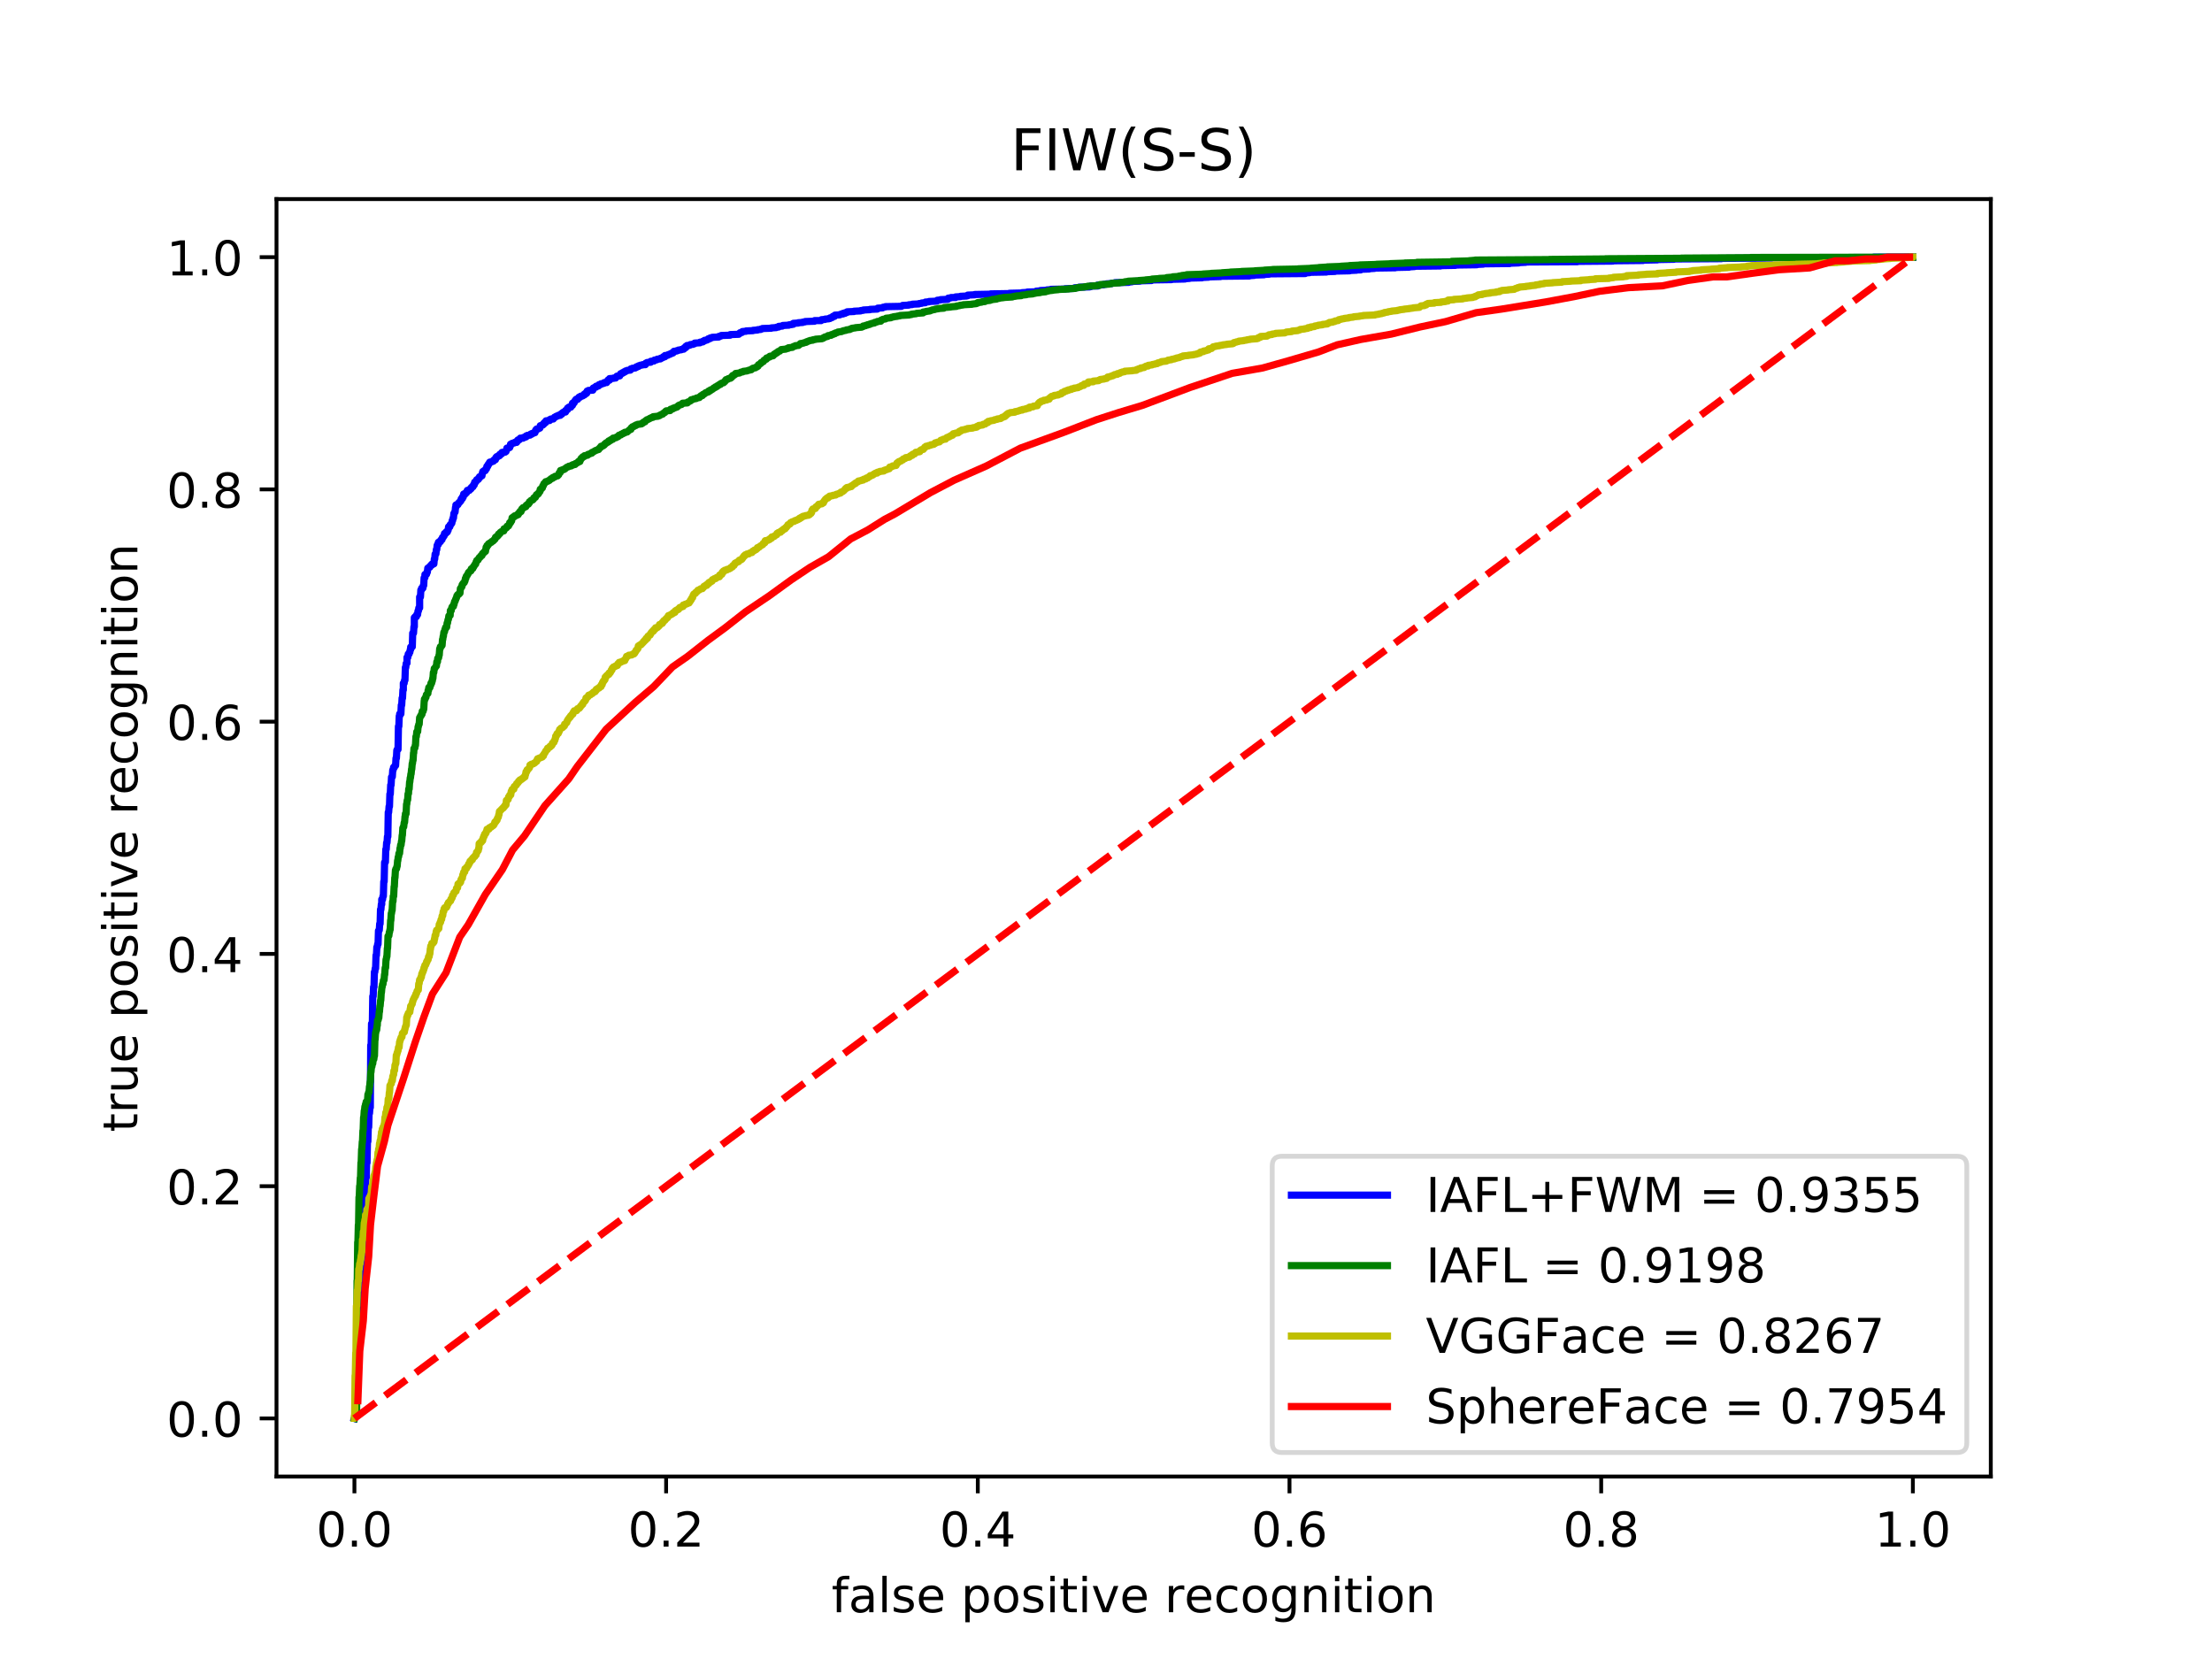 <?xml version="1.0" encoding="utf-8" standalone="no"?>
<!DOCTYPE svg PUBLIC "-//W3C//DTD SVG 1.1//EN"
  "http://www.w3.org/Graphics/SVG/1.1/DTD/svg11.dtd">
<!-- Created with matplotlib (https://matplotlib.org/) -->
<svg height="345.6pt" version="1.1" viewBox="0 0 460.8 345.6" width="460.8pt" xmlns="http://www.w3.org/2000/svg" xmlns:xlink="http://www.w3.org/1999/xlink">
 <defs>
  <style type="text/css">
*{stroke-linecap:butt;stroke-linejoin:round;}
  </style>
 </defs>
 <g id="figure_1">
  <g id="patch_1">
   <path d="M 0 345.6 
L 460.8 345.6 
L 460.8 0 
L 0 0 
z
" style="fill:#ffffff;"/>
  </g>
  <g id="axes_1">
   <g id="patch_2">
    <path d="M 57.6 307.584 
L 414.72 307.584 
L 414.72 41.472 
L 57.6 41.472 
z
" style="fill:#ffffff;"/>
   </g>
   <g id="matplotlib.axis_1">
    <g id="xtick_1">
     <g id="line2d_1">
      <defs>
       <path d="M 0 0 
L 0 3.5 
" id="m800656fa44" style="stroke:#000000;stroke-width:0.8;"/>
      </defs>
      <g>
       <use style="stroke:#000000;stroke-width:0.8;" x="73.833" xlink:href="#m800656fa44" y="307.584"/>
      </g>
     </g>
     <g id="text_1">
      <!-- 0.0 -->
      <defs>
       <path d="M 31.781 66.406 
Q 24.172 66.406 20.328 58.906 
Q 16.5 51.422 16.5 36.375 
Q 16.5 21.391 20.328 13.891 
Q 24.172 6.391 31.781 6.391 
Q 39.453 6.391 43.281 13.891 
Q 47.125 21.391 47.125 36.375 
Q 47.125 51.422 43.281 58.906 
Q 39.453 66.406 31.781 66.406 
z
M 31.781 74.219 
Q 44.047 74.219 50.516 64.516 
Q 56.984 54.828 56.984 36.375 
Q 56.984 17.969 50.516 8.266 
Q 44.047 -1.422 31.781 -1.422 
Q 19.531 -1.422 13.062 8.266 
Q 6.594 17.969 6.594 36.375 
Q 6.594 54.828 13.062 64.516 
Q 19.531 74.219 31.781 74.219 
z
" id="DejaVuSans-48"/>
       <path d="M 10.688 12.406 
L 21 12.406 
L 21 0 
L 10.688 0 
z
" id="DejaVuSans-46"/>
      </defs>
      <g transform="translate(65.881 322.182)scale(0.1 -0.1)">
       <use xlink:href="#DejaVuSans-48"/>
       <use x="63.623" xlink:href="#DejaVuSans-46"/>
       <use x="95.41" xlink:href="#DejaVuSans-48"/>
      </g>
     </g>
    </g>
    <g id="xtick_2">
     <g id="line2d_2">
      <g>
       <use style="stroke:#000000;stroke-width:0.8;" x="138.764" xlink:href="#m800656fa44" y="307.584"/>
      </g>
     </g>
     <g id="text_2">
      <!-- 0.2 -->
      <defs>
       <path d="M 19.188 8.297 
L 53.609 8.297 
L 53.609 0 
L 7.328 0 
L 7.328 8.297 
Q 12.938 14.109 22.625 23.891 
Q 32.328 33.688 34.812 36.531 
Q 39.547 41.844 41.422 45.531 
Q 43.312 49.219 43.312 52.781 
Q 43.312 58.594 39.234 62.25 
Q 35.156 65.922 28.609 65.922 
Q 23.969 65.922 18.812 64.312 
Q 13.672 62.703 7.812 59.422 
L 7.812 69.391 
Q 13.766 71.781 18.938 73 
Q 24.125 74.219 28.422 74.219 
Q 39.75 74.219 46.484 68.547 
Q 53.219 62.891 53.219 53.422 
Q 53.219 48.922 51.531 44.891 
Q 49.859 40.875 45.406 35.406 
Q 44.188 33.984 37.641 27.219 
Q 31.109 20.453 19.188 8.297 
z
" id="DejaVuSans-50"/>
      </defs>
      <g transform="translate(130.812 322.182)scale(0.1 -0.1)">
       <use xlink:href="#DejaVuSans-48"/>
       <use x="63.623" xlink:href="#DejaVuSans-46"/>
       <use x="95.41" xlink:href="#DejaVuSans-50"/>
      </g>
     </g>
    </g>
    <g id="xtick_3">
     <g id="line2d_3">
      <g>
       <use style="stroke:#000000;stroke-width:0.8;" x="203.695" xlink:href="#m800656fa44" y="307.584"/>
      </g>
     </g>
     <g id="text_3">
      <!-- 0.4 -->
      <defs>
       <path d="M 37.797 64.312 
L 12.891 25.391 
L 37.797 25.391 
z
M 35.203 72.906 
L 47.609 72.906 
L 47.609 25.391 
L 58.016 25.391 
L 58.016 17.188 
L 47.609 17.188 
L 47.609 0 
L 37.797 0 
L 37.797 17.188 
L 4.891 17.188 
L 4.891 26.703 
z
" id="DejaVuSans-52"/>
      </defs>
      <g transform="translate(195.743 322.182)scale(0.1 -0.1)">
       <use xlink:href="#DejaVuSans-48"/>
       <use x="63.623" xlink:href="#DejaVuSans-46"/>
       <use x="95.41" xlink:href="#DejaVuSans-52"/>
      </g>
     </g>
    </g>
    <g id="xtick_4">
     <g id="line2d_4">
      <g>
       <use style="stroke:#000000;stroke-width:0.8;" x="268.625" xlink:href="#m800656fa44" y="307.584"/>
      </g>
     </g>
     <g id="text_4">
      <!-- 0.6 -->
      <defs>
       <path d="M 33.016 40.375 
Q 26.375 40.375 22.484 35.828 
Q 18.609 31.297 18.609 23.391 
Q 18.609 15.531 22.484 10.953 
Q 26.375 6.391 33.016 6.391 
Q 39.656 6.391 43.531 10.953 
Q 47.406 15.531 47.406 23.391 
Q 47.406 31.297 43.531 35.828 
Q 39.656 40.375 33.016 40.375 
z
M 52.594 71.297 
L 52.594 62.312 
Q 48.875 64.062 45.094 64.984 
Q 41.312 65.922 37.594 65.922 
Q 27.828 65.922 22.672 59.328 
Q 17.531 52.734 16.797 39.406 
Q 19.672 43.656 24.016 45.922 
Q 28.375 48.188 33.594 48.188 
Q 44.578 48.188 50.953 41.516 
Q 57.328 34.859 57.328 23.391 
Q 57.328 12.156 50.688 5.359 
Q 44.047 -1.422 33.016 -1.422 
Q 20.359 -1.422 13.672 8.266 
Q 6.984 17.969 6.984 36.375 
Q 6.984 53.656 15.188 63.938 
Q 23.391 74.219 37.203 74.219 
Q 40.922 74.219 44.703 73.484 
Q 48.484 72.75 52.594 71.297 
z
" id="DejaVuSans-54"/>
      </defs>
      <g transform="translate(260.674 322.182)scale(0.1 -0.1)">
       <use xlink:href="#DejaVuSans-48"/>
       <use x="63.623" xlink:href="#DejaVuSans-46"/>
       <use x="95.41" xlink:href="#DejaVuSans-54"/>
      </g>
     </g>
    </g>
    <g id="xtick_5">
     <g id="line2d_5">
      <g>
       <use style="stroke:#000000;stroke-width:0.8;" x="333.556" xlink:href="#m800656fa44" y="307.584"/>
      </g>
     </g>
     <g id="text_5">
      <!-- 0.8 -->
      <defs>
       <path d="M 31.781 34.625 
Q 24.75 34.625 20.719 30.859 
Q 16.703 27.094 16.703 20.516 
Q 16.703 13.922 20.719 10.156 
Q 24.75 6.391 31.781 6.391 
Q 38.812 6.391 42.859 10.172 
Q 46.922 13.969 46.922 20.516 
Q 46.922 27.094 42.891 30.859 
Q 38.875 34.625 31.781 34.625 
z
M 21.922 38.812 
Q 15.578 40.375 12.031 44.719 
Q 8.5 49.078 8.5 55.328 
Q 8.5 64.062 14.719 69.141 
Q 20.953 74.219 31.781 74.219 
Q 42.672 74.219 48.875 69.141 
Q 55.078 64.062 55.078 55.328 
Q 55.078 49.078 51.531 44.719 
Q 48 40.375 41.703 38.812 
Q 48.828 37.156 52.797 32.312 
Q 56.781 27.484 56.781 20.516 
Q 56.781 9.906 50.312 4.234 
Q 43.844 -1.422 31.781 -1.422 
Q 19.734 -1.422 13.25 4.234 
Q 6.781 9.906 6.781 20.516 
Q 6.781 27.484 10.781 32.312 
Q 14.797 37.156 21.922 38.812 
z
M 18.312 54.391 
Q 18.312 48.734 21.844 45.562 
Q 25.391 42.391 31.781 42.391 
Q 38.141 42.391 41.719 45.562 
Q 45.312 48.734 45.312 54.391 
Q 45.312 60.062 41.719 63.234 
Q 38.141 66.406 31.781 66.406 
Q 25.391 66.406 21.844 63.234 
Q 18.312 60.062 18.312 54.391 
z
" id="DejaVuSans-56"/>
      </defs>
      <g transform="translate(325.605 322.182)scale(0.1 -0.1)">
       <use xlink:href="#DejaVuSans-48"/>
       <use x="63.623" xlink:href="#DejaVuSans-46"/>
       <use x="95.41" xlink:href="#DejaVuSans-56"/>
      </g>
     </g>
    </g>
    <g id="xtick_6">
     <g id="line2d_6">
      <g>
       <use style="stroke:#000000;stroke-width:0.8;" x="398.487" xlink:href="#m800656fa44" y="307.584"/>
      </g>
     </g>
     <g id="text_6">
      <!-- 1.0 -->
      <defs>
       <path d="M 12.406 8.297 
L 28.516 8.297 
L 28.516 63.922 
L 10.984 60.406 
L 10.984 69.391 
L 28.422 72.906 
L 38.281 72.906 
L 38.281 8.297 
L 54.391 8.297 
L 54.391 0 
L 12.406 0 
z
" id="DejaVuSans-49"/>
      </defs>
      <g transform="translate(390.536 322.182)scale(0.1 -0.1)">
       <use xlink:href="#DejaVuSans-49"/>
       <use x="63.623" xlink:href="#DejaVuSans-46"/>
       <use x="95.41" xlink:href="#DejaVuSans-48"/>
      </g>
     </g>
    </g>
    <g id="text_7">
     <!-- false positive recognition -->
     <defs>
      <path d="M 37.109 75.984 
L 37.109 68.5 
L 28.516 68.5 
Q 23.688 68.5 21.797 66.547 
Q 19.922 64.594 19.922 59.516 
L 19.922 54.688 
L 34.719 54.688 
L 34.719 47.703 
L 19.922 47.703 
L 19.922 0 
L 10.891 0 
L 10.891 47.703 
L 2.297 47.703 
L 2.297 54.688 
L 10.891 54.688 
L 10.891 58.5 
Q 10.891 67.625 15.141 71.797 
Q 19.391 75.984 28.609 75.984 
z
" id="DejaVuSans-102"/>
      <path d="M 34.281 27.484 
Q 23.391 27.484 19.188 25 
Q 14.984 22.516 14.984 16.5 
Q 14.984 11.719 18.141 8.906 
Q 21.297 6.109 26.703 6.109 
Q 34.188 6.109 38.703 11.406 
Q 43.219 16.703 43.219 25.484 
L 43.219 27.484 
z
M 52.203 31.203 
L 52.203 0 
L 43.219 0 
L 43.219 8.297 
Q 40.141 3.328 35.547 0.953 
Q 30.953 -1.422 24.312 -1.422 
Q 15.922 -1.422 10.953 3.297 
Q 6 8.016 6 15.922 
Q 6 25.141 12.172 29.828 
Q 18.359 34.516 30.609 34.516 
L 43.219 34.516 
L 43.219 35.406 
Q 43.219 41.609 39.141 45 
Q 35.062 48.391 27.688 48.391 
Q 23 48.391 18.547 47.266 
Q 14.109 46.141 10.016 43.891 
L 10.016 52.203 
Q 14.938 54.109 19.578 55.047 
Q 24.219 56 28.609 56 
Q 40.484 56 46.344 49.844 
Q 52.203 43.703 52.203 31.203 
z
" id="DejaVuSans-97"/>
      <path d="M 9.422 75.984 
L 18.406 75.984 
L 18.406 0 
L 9.422 0 
z
" id="DejaVuSans-108"/>
      <path d="M 44.281 53.078 
L 44.281 44.578 
Q 40.484 46.531 36.375 47.5 
Q 32.281 48.484 27.875 48.484 
Q 21.188 48.484 17.844 46.438 
Q 14.5 44.391 14.5 40.281 
Q 14.5 37.156 16.891 35.375 
Q 19.281 33.594 26.516 31.984 
L 29.594 31.297 
Q 39.156 29.25 43.188 25.516 
Q 47.219 21.781 47.219 15.094 
Q 47.219 7.469 41.188 3.016 
Q 35.156 -1.422 24.609 -1.422 
Q 20.219 -1.422 15.453 -0.562 
Q 10.688 0.297 5.422 2 
L 5.422 11.281 
Q 10.406 8.688 15.234 7.391 
Q 20.062 6.109 24.812 6.109 
Q 31.156 6.109 34.562 8.281 
Q 37.984 10.453 37.984 14.406 
Q 37.984 18.062 35.516 20.016 
Q 33.062 21.969 24.703 23.781 
L 21.578 24.516 
Q 13.234 26.266 9.516 29.906 
Q 5.812 33.547 5.812 39.891 
Q 5.812 47.609 11.281 51.797 
Q 16.75 56 26.812 56 
Q 31.781 56 36.172 55.266 
Q 40.578 54.547 44.281 53.078 
z
" id="DejaVuSans-115"/>
      <path d="M 56.203 29.594 
L 56.203 25.203 
L 14.891 25.203 
Q 15.484 15.922 20.484 11.062 
Q 25.484 6.203 34.422 6.203 
Q 39.594 6.203 44.453 7.469 
Q 49.312 8.734 54.109 11.281 
L 54.109 2.781 
Q 49.266 0.734 44.188 -0.344 
Q 39.109 -1.422 33.891 -1.422 
Q 20.797 -1.422 13.156 6.188 
Q 5.516 13.812 5.516 26.812 
Q 5.516 40.234 12.766 48.109 
Q 20.016 56 32.328 56 
Q 43.359 56 49.781 48.891 
Q 56.203 41.797 56.203 29.594 
z
M 47.219 32.234 
Q 47.125 39.594 43.094 43.984 
Q 39.062 48.391 32.422 48.391 
Q 24.906 48.391 20.391 44.141 
Q 15.875 39.891 15.188 32.172 
z
" id="DejaVuSans-101"/>
      <path id="DejaVuSans-32"/>
      <path d="M 18.109 8.203 
L 18.109 -20.797 
L 9.078 -20.797 
L 9.078 54.688 
L 18.109 54.688 
L 18.109 46.391 
Q 20.953 51.266 25.266 53.625 
Q 29.594 56 35.594 56 
Q 45.562 56 51.781 48.094 
Q 58.016 40.188 58.016 27.297 
Q 58.016 14.406 51.781 6.484 
Q 45.562 -1.422 35.594 -1.422 
Q 29.594 -1.422 25.266 0.953 
Q 20.953 3.328 18.109 8.203 
z
M 48.688 27.297 
Q 48.688 37.203 44.609 42.844 
Q 40.531 48.484 33.406 48.484 
Q 26.266 48.484 22.188 42.844 
Q 18.109 37.203 18.109 27.297 
Q 18.109 17.391 22.188 11.75 
Q 26.266 6.109 33.406 6.109 
Q 40.531 6.109 44.609 11.75 
Q 48.688 17.391 48.688 27.297 
z
" id="DejaVuSans-112"/>
      <path d="M 30.609 48.391 
Q 23.391 48.391 19.188 42.75 
Q 14.984 37.109 14.984 27.297 
Q 14.984 17.484 19.156 11.844 
Q 23.344 6.203 30.609 6.203 
Q 37.797 6.203 41.984 11.859 
Q 46.188 17.531 46.188 27.297 
Q 46.188 37.016 41.984 42.703 
Q 37.797 48.391 30.609 48.391 
z
M 30.609 56 
Q 42.328 56 49.016 48.375 
Q 55.719 40.766 55.719 27.297 
Q 55.719 13.875 49.016 6.219 
Q 42.328 -1.422 30.609 -1.422 
Q 18.844 -1.422 12.172 6.219 
Q 5.516 13.875 5.516 27.297 
Q 5.516 40.766 12.172 48.375 
Q 18.844 56 30.609 56 
z
" id="DejaVuSans-111"/>
      <path d="M 9.422 54.688 
L 18.406 54.688 
L 18.406 0 
L 9.422 0 
z
M 9.422 75.984 
L 18.406 75.984 
L 18.406 64.594 
L 9.422 64.594 
z
" id="DejaVuSans-105"/>
      <path d="M 18.312 70.219 
L 18.312 54.688 
L 36.812 54.688 
L 36.812 47.703 
L 18.312 47.703 
L 18.312 18.016 
Q 18.312 11.328 20.141 9.422 
Q 21.969 7.516 27.594 7.516 
L 36.812 7.516 
L 36.812 0 
L 27.594 0 
Q 17.188 0 13.234 3.875 
Q 9.281 7.766 9.281 18.016 
L 9.281 47.703 
L 2.688 47.703 
L 2.688 54.688 
L 9.281 54.688 
L 9.281 70.219 
z
" id="DejaVuSans-116"/>
      <path d="M 2.984 54.688 
L 12.5 54.688 
L 29.594 8.797 
L 46.688 54.688 
L 56.203 54.688 
L 35.688 0 
L 23.484 0 
z
" id="DejaVuSans-118"/>
      <path d="M 41.109 46.297 
Q 39.594 47.172 37.812 47.578 
Q 36.031 48 33.891 48 
Q 26.266 48 22.188 43.047 
Q 18.109 38.094 18.109 28.812 
L 18.109 0 
L 9.078 0 
L 9.078 54.688 
L 18.109 54.688 
L 18.109 46.188 
Q 20.953 51.172 25.484 53.578 
Q 30.031 56 36.531 56 
Q 37.453 56 38.578 55.875 
Q 39.703 55.766 41.062 55.516 
z
" id="DejaVuSans-114"/>
      <path d="M 48.781 52.594 
L 48.781 44.188 
Q 44.969 46.297 41.141 47.344 
Q 37.312 48.391 33.406 48.391 
Q 24.656 48.391 19.812 42.844 
Q 14.984 37.312 14.984 27.297 
Q 14.984 17.281 19.812 11.734 
Q 24.656 6.203 33.406 6.203 
Q 37.312 6.203 41.141 7.25 
Q 44.969 8.297 48.781 10.406 
L 48.781 2.094 
Q 45.016 0.344 40.984 -0.531 
Q 36.969 -1.422 32.422 -1.422 
Q 20.062 -1.422 12.781 6.344 
Q 5.516 14.109 5.516 27.297 
Q 5.516 40.672 12.859 48.328 
Q 20.219 56 33.016 56 
Q 37.156 56 41.109 55.141 
Q 45.062 54.297 48.781 52.594 
z
" id="DejaVuSans-99"/>
      <path d="M 45.406 27.984 
Q 45.406 37.75 41.375 43.109 
Q 37.359 48.484 30.078 48.484 
Q 22.859 48.484 18.828 43.109 
Q 14.797 37.75 14.797 27.984 
Q 14.797 18.266 18.828 12.891 
Q 22.859 7.516 30.078 7.516 
Q 37.359 7.516 41.375 12.891 
Q 45.406 18.266 45.406 27.984 
z
M 54.391 6.781 
Q 54.391 -7.172 48.188 -13.984 
Q 42 -20.797 29.203 -20.797 
Q 24.469 -20.797 20.266 -20.094 
Q 16.062 -19.391 12.109 -17.922 
L 12.109 -9.188 
Q 16.062 -11.328 19.922 -12.344 
Q 23.781 -13.375 27.781 -13.375 
Q 36.625 -13.375 41.016 -8.766 
Q 45.406 -4.156 45.406 5.172 
L 45.406 9.625 
Q 42.625 4.781 38.281 2.391 
Q 33.938 0 27.875 0 
Q 17.828 0 11.672 7.656 
Q 5.516 15.328 5.516 27.984 
Q 5.516 40.672 11.672 48.328 
Q 17.828 56 27.875 56 
Q 33.938 56 38.281 53.609 
Q 42.625 51.219 45.406 46.391 
L 45.406 54.688 
L 54.391 54.688 
z
" id="DejaVuSans-103"/>
      <path d="M 54.891 33.016 
L 54.891 0 
L 45.906 0 
L 45.906 32.719 
Q 45.906 40.484 42.875 44.328 
Q 39.844 48.188 33.797 48.188 
Q 26.516 48.188 22.312 43.547 
Q 18.109 38.922 18.109 30.906 
L 18.109 0 
L 9.078 0 
L 9.078 54.688 
L 18.109 54.688 
L 18.109 46.188 
Q 21.344 51.125 25.703 53.562 
Q 30.078 56 35.797 56 
Q 45.219 56 50.047 50.172 
Q 54.891 44.344 54.891 33.016 
z
" id="DejaVuSans-110"/>
     </defs>
     <g transform="translate(173.226 335.861)scale(0.1 -0.1)">
      <use xlink:href="#DejaVuSans-102"/>
      <use x="35.205" xlink:href="#DejaVuSans-97"/>
      <use x="96.484" xlink:href="#DejaVuSans-108"/>
      <use x="124.268" xlink:href="#DejaVuSans-115"/>
      <use x="176.367" xlink:href="#DejaVuSans-101"/>
      <use x="237.891" xlink:href="#DejaVuSans-32"/>
      <use x="269.678" xlink:href="#DejaVuSans-112"/>
      <use x="333.154" xlink:href="#DejaVuSans-111"/>
      <use x="394.336" xlink:href="#DejaVuSans-115"/>
      <use x="446.436" xlink:href="#DejaVuSans-105"/>
      <use x="474.219" xlink:href="#DejaVuSans-116"/>
      <use x="513.428" xlink:href="#DejaVuSans-105"/>
      <use x="541.211" xlink:href="#DejaVuSans-118"/>
      <use x="600.391" xlink:href="#DejaVuSans-101"/>
      <use x="661.914" xlink:href="#DejaVuSans-32"/>
      <use x="693.701" xlink:href="#DejaVuSans-114"/>
      <use x="734.783" xlink:href="#DejaVuSans-101"/>
      <use x="796.307" xlink:href="#DejaVuSans-99"/>
      <use x="851.287" xlink:href="#DejaVuSans-111"/>
      <use x="912.469" xlink:href="#DejaVuSans-103"/>
      <use x="975.945" xlink:href="#DejaVuSans-110"/>
      <use x="1039.324" xlink:href="#DejaVuSans-105"/>
      <use x="1067.107" xlink:href="#DejaVuSans-116"/>
      <use x="1106.316" xlink:href="#DejaVuSans-105"/>
      <use x="1134.1" xlink:href="#DejaVuSans-111"/>
      <use x="1195.281" xlink:href="#DejaVuSans-110"/>
     </g>
    </g>
   </g>
   <g id="matplotlib.axis_2">
    <g id="ytick_1">
     <g id="line2d_7">
      <defs>
       <path d="M 0 0 
L -3.5 0 
" id="m028f7aa659" style="stroke:#000000;stroke-width:0.8;"/>
      </defs>
      <g>
       <use style="stroke:#000000;stroke-width:0.8;" x="57.6" xlink:href="#m028f7aa659" y="295.488"/>
      </g>
     </g>
     <g id="text_8">
      <!-- 0.0 -->
      <g transform="translate(34.697 299.287)scale(0.1 -0.1)">
       <use xlink:href="#DejaVuSans-48"/>
       <use x="63.623" xlink:href="#DejaVuSans-46"/>
       <use x="95.41" xlink:href="#DejaVuSans-48"/>
      </g>
     </g>
    </g>
    <g id="ytick_2">
     <g id="line2d_8">
      <g>
       <use style="stroke:#000000;stroke-width:0.8;" x="57.6" xlink:href="#m028f7aa659" y="247.104"/>
      </g>
     </g>
     <g id="text_9">
      <!-- 0.2 -->
      <g transform="translate(34.697 250.903)scale(0.1 -0.1)">
       <use xlink:href="#DejaVuSans-48"/>
       <use x="63.623" xlink:href="#DejaVuSans-46"/>
       <use x="95.41" xlink:href="#DejaVuSans-50"/>
      </g>
     </g>
    </g>
    <g id="ytick_3">
     <g id="line2d_9">
      <g>
       <use style="stroke:#000000;stroke-width:0.8;" x="57.6" xlink:href="#m028f7aa659" y="198.72"/>
      </g>
     </g>
     <g id="text_10">
      <!-- 0.4 -->
      <g transform="translate(34.697 202.519)scale(0.1 -0.1)">
       <use xlink:href="#DejaVuSans-48"/>
       <use x="63.623" xlink:href="#DejaVuSans-46"/>
       <use x="95.41" xlink:href="#DejaVuSans-52"/>
      </g>
     </g>
    </g>
    <g id="ytick_4">
     <g id="line2d_10">
      <g>
       <use style="stroke:#000000;stroke-width:0.8;" x="57.6" xlink:href="#m028f7aa659" y="150.336"/>
      </g>
     </g>
     <g id="text_11">
      <!-- 0.6 -->
      <g transform="translate(34.697 154.135)scale(0.1 -0.1)">
       <use xlink:href="#DejaVuSans-48"/>
       <use x="63.623" xlink:href="#DejaVuSans-46"/>
       <use x="95.41" xlink:href="#DejaVuSans-54"/>
      </g>
     </g>
    </g>
    <g id="ytick_5">
     <g id="line2d_11">
      <g>
       <use style="stroke:#000000;stroke-width:0.8;" x="57.6" xlink:href="#m028f7aa659" y="101.952"/>
      </g>
     </g>
     <g id="text_12">
      <!-- 0.8 -->
      <g transform="translate(34.697 105.751)scale(0.1 -0.1)">
       <use xlink:href="#DejaVuSans-48"/>
       <use x="63.623" xlink:href="#DejaVuSans-46"/>
       <use x="95.41" xlink:href="#DejaVuSans-56"/>
      </g>
     </g>
    </g>
    <g id="ytick_6">
     <g id="line2d_12">
      <g>
       <use style="stroke:#000000;stroke-width:0.8;" x="57.6" xlink:href="#m028f7aa659" y="53.568"/>
      </g>
     </g>
     <g id="text_13">
      <!-- 1.0 -->
      <g transform="translate(34.697 57.367)scale(0.1 -0.1)">
       <use xlink:href="#DejaVuSans-49"/>
       <use x="63.623" xlink:href="#DejaVuSans-46"/>
       <use x="95.41" xlink:href="#DejaVuSans-48"/>
      </g>
     </g>
    </g>
    <g id="text_14">
     <!-- true positive recognition -->
     <defs>
      <path d="M 8.5 21.578 
L 8.5 54.688 
L 17.484 54.688 
L 17.484 21.922 
Q 17.484 14.156 20.5 10.266 
Q 23.531 6.391 29.594 6.391 
Q 36.859 6.391 41.078 11.031 
Q 45.312 15.672 45.312 23.688 
L 45.312 54.688 
L 54.297 54.688 
L 54.297 0 
L 45.312 0 
L 45.312 8.406 
Q 42.047 3.422 37.719 1 
Q 33.406 -1.422 27.688 -1.422 
Q 18.266 -1.422 13.375 4.438 
Q 8.5 10.297 8.5 21.578 
z
M 31.109 56 
z
" id="DejaVuSans-117"/>
     </defs>
     <g transform="translate(28.617 235.828)rotate(-90)scale(0.1 -0.1)">
      <use xlink:href="#DejaVuSans-116"/>
      <use x="39.209" xlink:href="#DejaVuSans-114"/>
      <use x="80.322" xlink:href="#DejaVuSans-117"/>
      <use x="143.701" xlink:href="#DejaVuSans-101"/>
      <use x="205.225" xlink:href="#DejaVuSans-32"/>
      <use x="237.012" xlink:href="#DejaVuSans-112"/>
      <use x="300.488" xlink:href="#DejaVuSans-111"/>
      <use x="361.67" xlink:href="#DejaVuSans-115"/>
      <use x="413.77" xlink:href="#DejaVuSans-105"/>
      <use x="441.553" xlink:href="#DejaVuSans-116"/>
      <use x="480.762" xlink:href="#DejaVuSans-105"/>
      <use x="508.545" xlink:href="#DejaVuSans-118"/>
      <use x="567.725" xlink:href="#DejaVuSans-101"/>
      <use x="629.248" xlink:href="#DejaVuSans-32"/>
      <use x="661.035" xlink:href="#DejaVuSans-114"/>
      <use x="702.117" xlink:href="#DejaVuSans-101"/>
      <use x="763.641" xlink:href="#DejaVuSans-99"/>
      <use x="818.621" xlink:href="#DejaVuSans-111"/>
      <use x="879.803" xlink:href="#DejaVuSans-103"/>
      <use x="943.279" xlink:href="#DejaVuSans-110"/>
      <use x="1006.658" xlink:href="#DejaVuSans-105"/>
      <use x="1034.441" xlink:href="#DejaVuSans-116"/>
      <use x="1073.65" xlink:href="#DejaVuSans-105"/>
      <use x="1101.434" xlink:href="#DejaVuSans-111"/>
      <use x="1162.615" xlink:href="#DejaVuSans-110"/>
     </g>
    </g>
   </g>
   <g id="line2d_13">
    <path clip-path="url(#p5972b37289)" d="M 73.833 295.488 
L 73.918 295.235 
L 74.003 293.906 
L 74.172 293.906 
L 74.257 291.882 
L 74.342 291.819 
L 74.427 285.872 
L 74.512 285.872 
L 74.512 285.809 
L 74.597 281.76 
L 74.682 281.697 
L 74.767 274.168 
L 74.936 274.105 
L 75.021 271.385 
L 75.106 271.385 
L 75.191 269.803 
L 75.276 269.803 
L 75.361 268.854 
L 75.446 268.854 
L 75.531 266.513 
L 75.616 266.513 
L 75.701 263.603 
L 75.785 263.603 
L 75.87 252.785 
L 75.955 252.785 
L 76.04 248.23 
L 76.125 248.23 
L 76.21 245.32 
L 76.295 245.32 
L 76.38 242.22 
L 76.465 242.22 
L 76.55 237.792 
L 76.634 237.792 
L 76.719 234.818 
L 76.804 234.818 
L 76.889 231.908 
L 76.974 231.908 
L 77.059 230.706 
L 77.144 230.706 
L 77.229 217.737 
L 77.314 217.737 
L 77.398 213.245 
L 77.568 213.119 
L 77.653 207.552 
L 77.738 207.552 
L 77.823 205.59 
L 77.908 205.59 
L 77.993 202.491 
L 78.078 202.491 
L 78.163 201.731 
L 78.247 201.731 
L 78.332 199.011 
L 78.417 199.011 
L 78.502 197.303 
L 78.587 197.303 
L 78.672 196.67 
L 78.757 196.67 
L 78.842 193.887 
L 78.927 193.887 
L 78.927 193.823 
L 79.012 193.76 
L 79.096 192.432 
L 79.181 192.432 
L 79.266 189.458 
L 79.351 189.458 
L 79.436 188.383 
L 79.521 188.383 
L 79.521 187.371 
L 79.691 187.371 
L 79.776 186.675 
L 79.861 186.675 
L 79.945 183.638 
L 80.03 183.638 
L 80.115 179.652 
L 80.285 179.589 
L 80.37 176.932 
L 80.455 176.932 
L 80.54 175.54 
L 80.625 175.54 
L 80.71 174.275 
L 80.794 174.275 
L 80.879 169.214 
L 80.964 169.214 
L 81.049 168.012 
L 81.134 168.012 
L 81.219 165.418 
L 81.304 165.418 
L 81.389 163.52 
L 81.474 163.52 
L 81.559 161.875 
L 81.728 161.812 
L 81.813 160.42 
L 81.898 160.42 
L 81.983 159.851 
L 82.153 159.851 
L 82.238 159.535 
L 82.408 159.471 
L 82.492 157.953 
L 82.577 157.953 
L 82.662 156.308 
L 82.747 156.308 
L 82.747 156.118 
L 82.917 156.118 
L 83.002 151.31 
L 83.087 151.31 
L 83.172 149.159 
L 83.257 149.159 
L 83.257 148.716 
L 83.511 148.716 
L 83.596 146.882 
L 83.681 146.882 
L 83.766 145.427 
L 83.851 145.427 
L 83.936 143.719 
L 84.021 143.719 
L 84.021 142.327 
L 84.19 142.327 
L 84.275 141.694 
L 84.36 141.694 
L 84.445 139.037 
L 84.53 139.037 
L 84.615 138.215 
L 84.785 138.151 
L 84.785 136.949 
L 84.955 136.949 
L 85.039 136.254 
L 85.209 136.254 
L 85.294 135.874 
L 85.379 135.874 
L 85.464 135.305 
L 85.549 135.305 
L 85.549 134.798 
L 85.888 134.735 
L 85.973 131.888 
L 86.143 131.888 
L 86.228 130.56 
L 86.313 130.56 
L 86.313 128.662 
L 86.483 128.662 
L 86.483 128.472 
L 86.737 128.472 
L 86.822 128.029 
L 86.992 128.029 
L 87.077 127.27 
L 87.162 127.27 
L 87.247 126.637 
L 87.417 126.637 
L 87.417 124.36 
L 87.586 124.36 
L 87.671 122.905 
L 87.841 122.842 
L 87.841 122.525 
L 88.096 122.525 
L 88.181 121.956 
L 88.266 121.956 
L 88.35 120.374 
L 88.52 120.311 
L 88.52 119.678 
L 88.86 119.615 
L 88.945 119.172 
L 89.03 119.172 
L 89.115 118.35 
L 89.284 118.287 
L 89.369 118.16 
L 89.539 118.16 
L 89.624 117.907 
L 89.709 117.907 
L 89.794 117.717 
L 89.964 117.717 
L 89.964 117.527 
L 90.388 117.464 
L 90.473 116.452 
L 90.558 116.452 
L 90.643 115.44 
L 90.813 115.377 
L 90.897 114.491 
L 90.982 114.491 
L 91.067 113.605 
L 91.152 113.605 
L 91.152 113.415 
L 91.322 113.415 
L 91.322 112.973 
L 91.492 112.973 
L 91.492 112.846 
L 91.746 112.846 
L 91.831 112.53 
L 91.916 112.53 
L 91.916 112.403 
L 92.086 112.403 
L 92.171 111.96 
L 92.341 111.897 
L 92.426 111.644 
L 92.511 111.644 
L 92.595 111.138 
L 92.85 111.138 
L 92.935 110.822 
L 93.19 110.822 
L 93.275 110.442 
L 93.36 110.442 
L 93.444 109.746 
L 93.699 109.746 
L 93.784 109.303 
L 93.954 109.24 
L 94.039 108.987 
L 94.124 108.987 
L 94.209 108.418 
L 94.293 108.418 
L 94.378 107.911 
L 94.463 107.911 
L 94.548 106.962 
L 94.633 106.962 
L 94.718 106.646 
L 94.803 106.646 
L 94.888 105.697 
L 94.973 105.697 
L 94.973 105.191 
L 95.397 105.128 
L 95.482 104.812 
L 95.652 104.748 
L 95.737 104.558 
L 95.822 104.558 
L 95.907 104.369 
L 95.991 104.369 
L 96.076 103.926 
L 96.331 103.863 
L 96.331 103.546 
L 96.501 103.546 
L 96.586 102.914 
L 96.925 102.914 
L 96.925 102.724 
L 97.18 102.661 
L 97.265 102.344 
L 97.35 102.344 
L 97.35 102.154 
L 97.774 102.154 
L 97.859 101.901 
L 98.114 101.838 
L 98.199 101.522 
L 98.369 101.522 
L 98.369 101.395 
L 98.538 101.395 
L 98.623 101.016 
L 98.793 101.016 
L 98.878 100.446 
L 99.133 100.383 
L 99.218 100.13 
L 99.302 100.13 
L 99.302 99.94 
L 99.642 99.877 
L 99.727 99.561 
L 99.897 99.561 
L 99.897 99.308 
L 100.151 99.244 
L 100.151 99.181 
L 100.406 99.118 
L 100.491 98.485 
L 100.576 98.485 
L 100.576 98.232 
L 100.746 98.232 
L 100.746 98.106 
L 101.085 98.042 
L 101.17 97.726 
L 101.34 97.663 
L 101.425 97.157 
L 101.595 97.157 
L 101.68 96.777 
L 101.849 96.714 
L 101.934 96.397 
L 102.019 96.397 
L 102.019 96.271 
L 102.444 96.208 
L 102.444 96.144 
L 102.783 96.081 
L 102.868 95.828 
L 103.208 95.765 
L 103.293 95.322 
L 103.463 95.322 
L 103.463 95.132 
L 103.802 95.069 
L 103.802 94.942 
L 104.057 94.942 
L 104.142 94.626 
L 104.396 94.626 
L 104.396 94.5 
L 104.566 94.5 
L 104.566 94.246 
L 105.245 94.183 
L 105.245 94.057 
L 105.415 94.057 
L 105.5 93.677 
L 105.585 93.677 
L 105.585 93.361 
L 105.925 93.298 
L 105.925 93.234 
L 106.179 93.234 
L 106.264 92.855 
L 106.349 92.855 
L 106.349 92.538 
L 106.604 92.475 
L 106.689 92.349 
L 107.113 92.285 
L 107.198 92.159 
L 107.623 92.159 
L 107.708 91.842 
L 107.877 91.842 
L 107.877 91.653 
L 108.217 91.589 
L 108.302 91.4 
L 108.387 91.4 
L 108.387 91.273 
L 108.981 91.273 
L 108.981 91.147 
L 109.405 91.083 
L 109.405 91.02 
L 109.575 91.02 
L 109.575 90.83 
L 109.83 90.83 
L 109.83 90.704 
L 110.424 90.64 
L 110.509 90.451 
L 110.764 90.451 
L 110.764 90.324 
L 111.103 90.261 
L 111.103 90.198 
L 111.443 90.134 
L 111.528 89.755 
L 111.613 89.755 
L 111.613 89.565 
L 111.783 89.565 
L 111.783 89.375 
L 112.207 89.312 
L 112.207 89.249 
L 112.462 89.185 
L 112.547 88.679 
L 112.886 88.616 
L 112.886 88.553 
L 113.056 88.553 
L 113.056 88.426 
L 113.226 88.426 
L 113.226 88.236 
L 113.396 88.236 
L 113.396 88.047 
L 113.65 88.047 
L 113.735 87.667 
L 114.499 87.604 
L 114.499 87.414 
L 114.754 87.414 
L 114.754 87.287 
L 115.264 87.287 
L 115.348 87.098 
L 115.433 87.098 
L 115.518 86.908 
L 115.773 86.845 
L 115.858 86.718 
L 116.197 86.655 
L 116.282 86.528 
L 116.707 86.528 
L 116.792 86.275 
L 117.046 86.275 
L 117.131 86.022 
L 117.301 85.959 
L 117.301 85.896 
L 117.811 85.832 
L 117.811 85.516 
L 117.98 85.516 
L 118.065 85.326 
L 118.235 85.326 
L 118.235 85.01 
L 118.49 85.01 
L 118.49 84.82 
L 118.914 84.82 
L 118.999 84.504 
L 119.254 84.441 
L 119.254 83.998 
L 119.593 83.935 
L 119.678 83.618 
L 119.763 83.618 
L 119.848 83.365 
L 120.018 83.302 
L 120.018 83.175 
L 120.357 83.175 
L 120.442 82.922 
L 120.612 82.859 
L 120.612 82.733 
L 120.867 82.733 
L 120.952 82.543 
L 121.376 82.479 
L 121.461 82.353 
L 121.716 82.29 
L 121.716 82.1 
L 121.971 82.1 
L 121.971 81.91 
L 122.225 81.91 
L 122.31 81.467 
L 122.565 81.404 
L 122.565 81.341 
L 123.499 81.277 
L 123.584 80.835 
L 123.838 80.771 
L 123.838 80.708 
L 124.178 80.645 
L 124.178 80.455 
L 124.687 80.392 
L 124.772 80.139 
L 125.197 80.075 
L 125.197 79.949 
L 125.706 79.886 
L 125.706 79.822 
L 125.876 79.822 
L 125.876 79.696 
L 126.385 79.696 
L 126.47 79.443 
L 126.64 79.38 
L 126.64 79.19 
L 126.98 79.19 
L 126.98 78.873 
L 127.829 78.81 
L 127.829 78.747 
L 128.253 78.747 
L 128.338 78.557 
L 128.508 78.494 
L 128.508 78.367 
L 129.102 78.304 
L 129.187 77.988 
L 129.272 77.988 
L 129.272 77.861 
L 129.612 77.798 
L 129.612 77.671 
L 129.951 77.608 
L 129.951 77.482 
L 130.291 77.418 
L 130.291 77.292 
L 130.63 77.229 
L 130.63 77.165 
L 131.309 77.102 
L 131.394 76.849 
L 131.734 76.786 
L 131.734 76.722 
L 132.328 76.659 
L 132.413 76.533 
L 132.583 76.533 
L 132.583 76.406 
L 133.007 76.343 
L 133.007 76.216 
L 133.347 76.153 
L 133.347 76.09 
L 133.856 76.027 
L 133.856 75.963 
L 134.451 75.963 
L 134.536 75.647 
L 134.79 75.584 
L 134.79 75.52 
L 135.554 75.457 
L 135.554 75.267 
L 136.234 75.204 
L 136.319 75.014 
L 136.828 74.951 
L 136.913 74.825 
L 137.592 74.761 
L 137.592 74.635 
L 137.932 74.572 
L 138.017 74.445 
L 138.186 74.445 
L 138.186 74.318 
L 138.526 74.318 
L 138.526 74.065 
L 139.12 74.002 
L 139.205 73.876 
L 139.545 73.812 
L 139.545 73.749 
L 139.799 73.686 
L 139.799 73.623 
L 140.139 73.559 
L 140.139 73.433 
L 140.309 73.433 
L 140.394 73.18 
L 140.988 73.116 
L 140.988 73.053 
L 141.328 72.99 
L 141.328 72.927 
L 141.922 72.863 
L 141.922 72.8 
L 142.431 72.737 
L 142.516 72.484 
L 142.856 72.421 
L 142.856 72.167 
L 143.11 72.167 
L 143.11 71.978 
L 143.195 71.978 
L 143.705 71.914 
L 143.79 71.788 
L 144.384 71.725 
L 144.384 71.661 
L 144.724 71.598 
L 144.724 71.472 
L 145.827 71.408 
L 145.827 71.282 
L 146.422 71.219 
L 146.422 71.092 
L 146.761 71.029 
L 146.761 70.902 
L 147.271 70.839 
L 147.271 70.776 
L 147.525 70.712 
L 147.525 70.586 
L 147.95 70.523 
L 147.95 70.396 
L 148.374 70.333 
L 148.374 70.27 
L 149.733 70.206 
L 149.733 70.08 
L 150.157 70.017 
L 150.242 69.89 
L 152.11 69.827 
L 152.11 69.7 
L 153.893 69.637 
L 153.978 69.51 
L 154.062 69.51 
L 154.147 69.321 
L 154.572 69.257 
L 154.657 69.068 
L 155.421 69.004 
L 155.421 68.941 
L 156.864 68.878 
L 156.864 68.815 
L 157.798 68.751 
L 157.798 68.688 
L 158.477 68.625 
L 158.477 68.561 
L 158.817 68.498 
L 158.817 68.435 
L 160.685 68.372 
L 160.685 68.308 
L 161.703 68.245 
L 161.703 68.182 
L 162.213 68.119 
L 162.213 67.992 
L 162.977 67.929 
L 163.062 67.802 
L 164.335 67.739 
L 164.335 67.676 
L 164.93 67.613 
L 164.93 67.549 
L 165.269 67.549 
L 165.269 67.359 
L 166.288 67.296 
L 166.288 67.233 
L 167.222 67.17 
L 167.222 67.106 
L 167.307 67.106 
L 167.731 67.043 
L 167.731 66.98 
L 169.684 66.917 
L 169.684 66.79 
L 171.042 66.79 
L 171.127 66.6 
L 171.891 66.537 
L 171.891 66.474 
L 172.655 66.411 
L 172.655 66.347 
L 172.91 66.347 
L 172.91 66.221 
L 173.335 66.157 
L 173.419 66.031 
L 173.504 66.031 
L 173.504 65.904 
L 173.844 65.904 
L 173.929 65.651 
L 174.948 65.588 
L 174.948 65.525 
L 175.287 65.462 
L 175.287 65.398 
L 175.627 65.398 
L 175.627 65.272 
L 176.051 65.272 
L 176.051 65.145 
L 176.476 65.082 
L 176.476 64.955 
L 177.919 64.892 
L 177.919 64.829 
L 179.278 64.766 
L 179.278 64.702 
L 179.872 64.639 
L 179.872 64.576 
L 181.23 64.513 
L 181.23 64.449 
L 182.758 64.386 
L 182.843 64.196 
L 183.862 64.133 
L 183.947 64.006 
L 184.456 63.943 
L 184.456 63.88 
L 187.767 63.817 
L 187.767 63.753 
L 188.022 63.69 
L 188.022 63.627 
L 189.296 63.564 
L 189.296 63.5 
L 190.06 63.437 
L 190.06 63.374 
L 191.418 63.311 
L 191.418 63.247 
L 192.012 63.184 
L 192.012 63.121 
L 192.777 63.058 
L 192.777 62.931 
L 193.541 62.868 
L 193.541 62.804 
L 195.154 62.741 
L 195.239 62.551 
L 195.918 62.488 
L 195.918 62.425 
L 197.446 62.362 
L 197.531 62.109 
L 198.125 62.045 
L 198.125 61.982 
L 199.059 61.982 
L 199.059 61.856 
L 200.078 61.792 
L 200.078 61.729 
L 201.351 61.666 
L 201.351 61.602 
L 201.606 61.602 
L 201.606 61.476 
L 203.049 61.413 
L 203.049 61.349 
L 206.36 61.286 
L 206.36 61.223 
L 210.266 61.16 
L 210.266 61.096 
L 212.898 61.033 
L 212.898 60.97 
L 214.001 60.907 
L 214.001 60.843 
L 215.869 60.78 
L 215.869 60.654 
L 216.718 60.59 
L 216.718 60.527 
L 218.076 60.464 
L 218.076 60.4 
L 218.925 60.337 
L 218.925 60.274 
L 221.897 60.211 
L 221.897 60.147 
L 221.982 60.147 
L 223.765 60.084 
L 223.85 59.958 
L 224.784 59.894 
L 224.784 59.831 
L 226.991 59.768 
L 226.991 59.705 
L 227.246 59.705 
L 227.246 59.578 
L 228.689 59.578 
L 228.689 59.388 
L 229.877 59.325 
L 229.877 59.262 
L 230.472 59.198 
L 230.472 59.135 
L 231.575 59.072 
L 231.575 59.009 
L 232.255 58.945 
L 232.255 58.882 
L 235.141 58.819 
L 235.141 58.756 
L 235.82 58.692 
L 235.82 58.629 
L 237.518 58.566 
L 237.518 58.503 
L 239.896 58.439 
L 239.98 58.313 
L 244.056 58.25 
L 244.056 58.186 
L 246.857 58.123 
L 246.857 58.06 
L 247.791 57.996 
L 247.791 57.933 
L 250.423 57.87 
L 250.423 57.807 
L 251.781 57.743 
L 251.781 57.68 
L 254.244 57.617 
L 254.244 57.554 
L 260.271 57.49 
L 260.271 57.427 
L 261.29 57.364 
L 261.29 57.301 
L 263.328 57.237 
L 263.328 57.174 
L 264.431 57.111 
L 264.431 57.047 
L 271.903 56.984 
L 271.987 56.858 
L 272.836 56.794 
L 272.836 56.731 
L 276.317 56.668 
L 276.317 56.605 
L 278.1 56.541 
L 278.1 56.478 
L 281.157 56.415 
L 281.157 56.352 
L 282.6 56.288 
L 282.6 56.225 
L 283.449 56.225 
L 283.449 56.099 
L 285.232 56.035 
L 285.232 55.972 
L 286.335 55.909 
L 286.335 55.845 
L 290.665 55.782 
L 290.665 55.719 
L 293.552 55.656 
L 293.552 55.592 
L 294.656 55.529 
L 294.656 55.466 
L 300.089 55.403 
L 300.089 55.339 
L 303.23 55.276 
L 303.23 55.213 
L 307.645 55.15 
L 307.645 55.086 
L 309.004 55.023 
L 309.004 54.96 
L 314.522 54.897 
L 314.522 54.833 
L 316.39 54.77 
L 316.39 54.707 
L 317.833 54.643 
L 317.833 54.58 
L 328.615 54.517 
L 328.615 54.454 
L 336.001 54.39 
L 336.001 54.327 
L 342.284 54.264 
L 342.284 54.201 
L 345.255 54.137 
L 345.255 54.074 
L 348.736 54.011 
L 348.736 53.948 
L 358.585 53.884 
L 358.585 53.821 
L 369.112 53.758 
L 369.112 53.695 
L 390.337 53.631 
L 390.337 53.568 
L 398.487 53.568 
L 398.487 53.568 
" style="fill:none;stroke:#0000ff;stroke-linecap:square;stroke-width:1.5;"/>
   </g>
   <g id="line2d_14">
    <path clip-path="url(#p5972b37289)" d="M 73.833 295.488 
L 73.924 294.98 
L 74.151 294.913 
L 74.196 294.709 
L 74.287 294.709 
L 74.287 294.642 
L 74.378 266.818 
L 74.423 266.818 
L 74.514 258.762 
L 74.56 258.762 
L 74.65 255.174 
L 74.696 255.174 
L 74.787 249.385 
L 74.832 249.385 
L 74.923 247.084 
L 74.968 247.084 
L 75.059 245.357 
L 75.105 245.357 
L 75.195 242.209 
L 75.241 242.209 
L 75.332 239.4 
L 75.377 239.4 
L 75.468 237.843 
L 75.513 237.843 
L 75.604 235.541 
L 75.65 235.541 
L 75.741 232.765 
L 75.786 232.765 
L 75.877 231.412 
L 75.922 231.412 
L 76.013 230.531 
L 76.059 230.531 
L 76.149 230.024 
L 76.195 230.024 
L 76.286 229.516 
L 76.422 229.516 
L 76.513 229.245 
L 76.558 229.245 
L 76.649 227.993 
L 76.695 227.993 
L 76.785 227.587 
L 76.876 227.553 
L 76.967 226.334 
L 77.012 226.334 
L 77.103 225.353 
L 77.149 225.353 
L 77.149 225.285 
L 77.24 223.322 
L 77.285 223.322 
L 77.376 222.272 
L 77.467 222.205 
L 77.558 221.663 
L 77.648 221.561 
L 77.739 220.749 
L 77.876 220.647 
L 77.966 219.937 
L 78.012 219.937 
L 78.012 219.869 
L 78.103 216.552 
L 78.148 216.552 
L 78.239 215.13 
L 78.284 215.13 
L 78.284 215.029 
L 78.375 214.588 
L 78.466 214.555 
L 78.557 213.607 
L 78.602 213.607 
L 78.602 213.505 
L 78.648 212.591 
L 78.784 212.49 
L 78.875 212.016 
L 78.92 212.016 
L 78.92 211.948 
L 79.011 210.73 
L 79.057 210.73 
L 79.057 210.628 
L 79.147 209.545 
L 79.193 209.545 
L 79.284 208.36 
L 79.329 208.36 
L 79.42 206.735 
L 79.465 206.735 
L 79.556 205.652 
L 79.602 205.652 
L 79.693 205.009 
L 79.783 205.009 
L 79.874 204.231 
L 80.011 204.129 
L 80.101 203.012 
L 80.147 203.012 
L 80.238 201.624 
L 80.329 201.59 
L 80.419 199.898 
L 80.465 199.898 
L 80.556 199.255 
L 80.601 199.255 
L 80.692 197.562 
L 80.737 197.562 
L 80.828 195.024 
L 81.01 194.922 
L 81.101 194.177 
L 81.146 194.177 
L 81.237 193.636 
L 81.282 193.636 
L 81.373 191.74 
L 81.419 191.74 
L 81.51 190.285 
L 81.555 190.285 
L 81.646 189.642 
L 81.691 189.642 
L 81.782 187.814 
L 81.873 187.746 
L 81.918 186.697 
L 82.009 186.697 
L 82.1 184.7 
L 82.146 184.7 
L 82.236 182.838 
L 82.282 182.838 
L 82.373 181.281 
L 82.418 181.281 
L 82.464 181.01 
L 82.6 180.976 
L 82.691 180.435 
L 82.736 180.435 
L 82.827 179.284 
L 82.872 179.284 
L 82.963 178.505 
L 83.054 178.404 
L 83.099 177.794 
L 83.236 177.761 
L 83.327 176.711 
L 83.372 176.711 
L 83.463 176 
L 83.554 176 
L 83.645 175.188 
L 83.69 175.188 
L 83.781 174.003 
L 83.826 174.003 
L 83.917 172.48 
L 83.963 172.48 
L 84.008 172.243 
L 84.099 172.243 
L 84.19 171.397 
L 84.281 171.295 
L 84.371 170.111 
L 84.417 170.111 
L 84.462 169.501 
L 84.599 169.501 
L 84.689 167.538 
L 84.735 167.538 
L 84.826 166.726 
L 84.916 166.624 
L 85.007 165.372 
L 85.098 165.304 
L 85.144 164.356 
L 85.234 164.356 
L 85.325 162.901 
L 85.371 162.901 
L 85.462 162.021 
L 85.507 162.021 
L 85.598 161.208 
L 85.643 161.208 
L 85.734 160.227 
L 85.78 160.227 
L 85.87 159.076 
L 85.916 159.076 
L 86.007 158.365 
L 86.052 158.365 
L 86.143 156.842 
L 86.188 156.842 
L 86.234 155.928 
L 86.279 155.928 
L 86.416 155.826 
L 86.506 155.251 
L 86.552 155.251 
L 86.643 153.457 
L 86.734 153.423 
L 86.824 152.441 
L 87.006 152.408 
L 87.097 151.392 
L 87.142 151.392 
L 87.233 150.918 
L 87.324 150.851 
L 87.415 149.497 
L 87.506 149.463 
L 87.597 149.158 
L 87.733 149.09 
L 87.778 148.82 
L 87.915 148.786 
L 87.96 148.176 
L 88.142 148.176 
L 88.233 147.736 
L 88.278 147.736 
L 88.369 146.01 
L 88.414 146.01 
L 88.414 145.638 
L 88.505 145.638 
L 88.551 145.638 
L 88.641 145.265 
L 88.732 145.265 
L 88.823 144.724 
L 88.959 144.622 
L 89.05 144.453 
L 89.141 144.453 
L 89.186 143.81 
L 89.277 143.81 
L 89.323 143.234 
L 89.368 143.234 
L 89.55 143.234 
L 89.641 142.794 
L 89.732 142.727 
L 89.777 142.321 
L 89.913 142.321 
L 90.004 141.88 
L 90.05 141.88 
L 90.14 141.305 
L 90.186 141.305 
L 90.277 140.086 
L 90.368 140.086 
L 90.458 139.274 
L 90.549 139.274 
L 90.64 139.071 
L 90.731 138.969 
L 90.822 138.8 
L 90.913 138.733 
L 91.003 137.852 
L 91.14 137.852 
L 91.185 137.142 
L 91.367 137.04 
L 91.458 136.465 
L 91.503 136.465 
L 91.594 135.144 
L 91.685 135.144 
L 91.73 134.738 
L 91.957 134.637 
L 92.048 134.434 
L 92.094 134.434 
L 92.185 133.215 
L 92.23 133.215 
L 92.321 132.538 
L 92.366 132.538 
L 92.457 131.726 
L 92.593 131.624 
L 92.684 131.116 
L 92.775 131.049 
L 92.82 130.71 
L 93.048 130.643 
L 93.138 129.796 
L 93.229 129.762 
L 93.32 129.119 
L 93.411 129.018 
L 93.502 128.307 
L 93.774 128.205 
L 93.82 127.19 
L 94.002 127.19 
L 94.092 126.648 
L 94.183 126.581 
L 94.183 126.411 
L 94.274 126.411 
L 94.456 126.31 
L 94.501 125.904 
L 94.592 125.904 
L 94.683 125.328 
L 94.819 125.227 
L 94.91 124.854 
L 94.955 124.854 
L 95.046 124.55 
L 95.092 124.55 
L 95.183 124.11 
L 95.319 124.042 
L 95.319 123.907 
L 95.591 123.805 
L 95.637 123.602 
L 95.819 123.568 
L 95.909 122.586 
L 96.046 122.485 
L 96.137 122.214 
L 96.227 122.214 
L 96.273 121.808 
L 96.409 121.706 
L 96.455 121.537 
L 96.545 121.537 
L 96.636 121.368 
L 96.727 121.334 
L 96.818 121.029 
L 96.863 121.029 
L 96.954 120.488 
L 97.045 120.488 
L 97.136 120.048 
L 97.181 120.048 
L 97.272 119.879 
L 97.318 119.879 
L 97.408 119.642 
L 97.499 119.574 
L 97.59 119.269 
L 97.772 119.168 
L 97.817 119.032 
L 98.09 118.931 
L 98.181 118.491 
L 98.499 118.423 
L 98.59 118.085 
L 98.68 118.085 
L 98.771 117.848 
L 98.817 117.848 
L 98.907 117.611 
L 99.089 117.509 
L 99.18 117.069 
L 99.225 117.069 
L 99.316 116.764 
L 99.589 116.663 
L 99.68 116.392 
L 99.771 116.358 
L 99.861 116.121 
L 100.089 116.02 
L 100.179 115.783 
L 100.407 115.715 
L 100.497 115.343 
L 100.634 115.309 
L 100.634 115.207 
L 100.679 115.207 
L 100.815 115.14 
L 100.861 114.97 
L 101.133 114.869 
L 101.224 114.26 
L 101.27 114.26 
L 101.27 113.989 
L 101.406 113.989 
L 101.451 113.65 
L 101.678 113.583 
L 101.769 113.278 
L 102.042 113.176 
L 102.087 113.075 
L 102.36 112.973 
L 102.451 112.804 
L 102.723 112.702 
L 102.769 112.601 
L 102.905 112.533 
L 102.95 112.398 
L 103.132 112.296 
L 103.223 111.924 
L 103.495 111.822 
L 103.495 111.721 
L 103.632 111.721 
L 103.723 111.518 
L 103.813 111.518 
L 103.859 111.247 
L 104.131 111.179 
L 104.222 110.908 
L 104.404 110.841 
L 104.404 110.773 
L 104.449 110.773 
L 104.676 110.672 
L 104.722 110.604 
L 104.949 110.604 
L 104.994 110.164 
L 105.358 110.062 
L 105.403 109.995 
L 105.54 109.927 
L 105.63 109.622 
L 105.948 109.555 
L 106.039 109.25 
L 106.176 109.148 
L 106.176 108.878 
L 106.403 108.81 
L 106.494 108.505 
L 106.584 108.505 
L 106.675 107.862 
L 106.902 107.761 
L 106.948 107.659 
L 107.129 107.659 
L 107.22 107.456 
L 107.584 107.388 
L 107.629 107.287 
L 107.675 107.287 
L 107.947 107.219 
L 107.993 106.948 
L 108.174 106.88 
L 108.265 106.61 
L 108.538 106.576 
L 108.583 106.237 
L 108.719 106.17 
L 108.719 106 
L 108.946 105.899 
L 108.946 105.763 
L 109.31 105.662 
L 109.401 105.56 
L 109.537 105.56 
L 109.628 105.256 
L 109.81 105.188 
L 109.81 105.12 
L 110.082 105.019 
L 110.128 104.816 
L 110.264 104.782 
L 110.309 104.511 
L 110.536 104.409 
L 110.627 104.24 
L 110.991 104.139 
L 111.081 104.003 
L 111.127 104.003 
L 111.218 103.699 
L 111.536 103.597 
L 111.627 103.292 
L 111.763 103.191 
L 111.763 103.055 
L 111.854 103.055 
L 111.99 103.022 
L 112.035 102.852 
L 112.172 102.852 
L 112.263 102.582 
L 112.353 102.548 
L 112.444 102.379 
L 112.49 102.379 
L 112.535 101.938 
L 112.762 101.871 
L 112.762 101.735 
L 112.989 101.634 
L 113.08 101.194 
L 113.216 101.126 
L 113.307 100.754 
L 113.489 100.652 
L 113.489 100.584 
L 113.534 100.584 
L 113.671 100.483 
L 113.671 100.348 
L 114.125 100.246 
L 114.216 100.144 
L 114.443 100.077 
L 114.488 99.975 
L 114.67 99.874 
L 114.761 99.738 
L 115.124 99.637 
L 115.17 99.467 
L 115.579 99.366 
L 115.624 99.231 
L 116.169 99.129 
L 116.26 98.994 
L 116.396 98.892 
L 116.487 98.52 
L 116.714 98.418 
L 116.76 98.012 
L 116.805 98.012 
L 117.123 97.91 
L 117.123 97.877 
L 117.214 97.877 
L 117.486 97.809 
L 117.486 97.741 
L 117.577 97.741 
L 117.714 97.673 
L 117.804 97.538 
L 117.986 97.437 
L 118.077 97.335 
L 118.44 97.233 
L 118.486 97.132 
L 118.985 97.064 
L 119.076 96.929 
L 119.349 96.895 
L 119.349 96.793 
L 119.803 96.76 
L 119.894 96.556 
L 120.212 96.455 
L 120.303 96.353 
L 120.484 96.286 
L 120.484 96.15 
L 120.802 96.15 
L 120.893 95.778 
L 120.984 95.744 
L 121.075 95.473 
L 121.302 95.372 
L 121.393 95.169 
L 121.711 95.101 
L 121.756 94.932 
L 122.392 94.83 
L 122.483 94.661 
L 122.847 94.559 
L 122.937 94.492 
L 123.301 94.39 
L 123.301 94.255 
L 123.392 94.255 
L 124.073 93.849 
L 124.391 93.747 
L 124.482 93.679 
L 124.709 93.645 
L 124.754 93.476 
L 124.891 93.408 
L 124.982 93.239 
L 125.163 93.172 
L 125.209 92.968 
L 125.663 92.867 
L 125.754 92.765 
L 125.89 92.698 
L 125.936 92.528 
L 126.163 92.427 
L 126.208 92.291 
L 126.435 92.224 
L 126.435 92.156 
L 126.708 92.088 
L 126.799 91.851 
L 127.162 91.784 
L 127.207 91.614 
L 127.662 91.513 
L 127.707 91.276 
L 128.343 91.174 
L 128.434 91.039 
L 128.752 90.971 
L 128.797 90.87 
L 128.934 90.802 
L 128.934 90.667 
L 129.342 90.599 
L 129.433 90.43 
L 129.751 90.362 
L 129.842 90.227 
L 130.115 90.193 
L 130.16 90.057 
L 130.66 89.99 
L 130.751 89.888 
L 130.887 89.787 
L 130.978 89.685 
L 131.114 89.584 
L 131.114 89.55 
L 131.159 89.55 
L 131.432 89.448 
L 131.523 89.11 
L 131.659 89.076 
L 131.75 88.907 
L 132.068 88.839 
L 132.159 88.703 
L 132.477 88.636 
L 132.477 88.534 
L 132.84 88.433 
L 132.84 88.399 
L 132.931 88.399 
L 133.658 88.297 
L 133.703 88.196 
L 133.93 88.128 
L 134.021 87.959 
L 134.385 87.857 
L 134.475 87.654 
L 134.657 87.553 
L 134.748 87.451 
L 135.066 87.349 
L 135.157 87.282 
L 135.384 87.18 
L 135.384 87.146 
L 135.657 87.045 
L 135.747 86.977 
L 136.02 86.943 
L 136.065 86.808 
L 137.065 86.706 
L 137.065 86.672 
L 137.156 86.672 
L 137.428 86.571 
L 137.428 86.503 
L 137.701 86.402 
L 137.701 86.368 
L 138.064 86.266 
L 138.155 86.097 
L 138.382 85.996 
L 138.427 85.928 
L 138.518 85.928 
L 138.609 85.725 
L 138.791 85.657 
L 138.791 85.589 
L 139.609 85.522 
L 139.699 85.251 
L 140.154 85.183 
L 140.199 85.048 
L 140.562 84.98 
L 140.562 84.912 
L 140.608 84.912 
L 141.017 84.811 
L 141.062 84.709 
L 141.244 84.642 
L 141.289 84.506 
L 141.516 84.405 
L 141.516 84.371 
L 141.971 84.269 
L 142.062 84.134 
L 142.198 84.1 
L 142.198 83.998 
L 143.197 83.931 
L 143.243 83.761 
L 143.561 83.66 
L 143.651 83.592 
L 143.879 83.491 
L 143.969 83.288 
L 144.424 83.186 
L 144.514 83.118 
L 145.06 83.017 
L 145.105 82.915 
L 145.696 82.814 
L 145.741 82.678 
L 145.923 82.611 
L 146.014 82.441 
L 146.331 82.407 
L 146.422 82.171 
L 146.695 82.103 
L 146.786 81.967 
L 147.013 81.866 
L 147.013 81.798 
L 147.422 81.697 
L 147.422 81.629 
L 147.513 81.629 
L 147.603 81.629 
L 147.603 81.46 
L 147.967 81.392 
L 148.012 81.223 
L 148.376 81.121 
L 148.421 81.054 
L 148.603 80.952 
L 148.694 80.817 
L 149.012 80.715 
L 149.057 80.58 
L 149.375 80.512 
L 149.42 80.377 
L 149.693 80.275 
L 149.738 80.173 
L 150.102 80.072 
L 150.147 79.903 
L 150.465 79.801 
L 150.465 79.767 
L 150.738 79.733 
L 150.829 79.564 
L 151.01 79.496 
L 151.101 79.26 
L 151.237 79.226 
L 151.237 79.09 
L 151.646 78.989 
L 151.692 78.887 
L 152.191 78.786 
L 152.237 78.65 
L 152.373 78.65 
L 152.464 78.413 
L 152.6 78.413 
L 152.646 78.21 
L 152.964 78.142 
L 153.054 78.041 
L 153.236 77.939 
L 153.236 77.804 
L 154.054 77.702 
L 154.054 77.669 
L 154.326 77.567 
L 154.326 77.533 
L 154.735 77.466 
L 154.826 77.364 
L 155.644 77.262 
L 155.735 77.195 
L 156.189 77.093 
L 156.189 77.059 
L 156.507 77.025 
L 156.552 76.89 
L 156.825 76.789 
L 156.825 76.721 
L 157.37 76.619 
L 157.415 76.518 
L 157.733 76.416 
L 157.779 76.281 
L 157.915 76.281 
L 158.006 75.976 
L 158.233 75.875 
L 158.324 75.807 
L 158.46 75.739 
L 158.551 75.536 
L 158.823 75.435 
L 158.823 75.401 
L 159.051 75.299 
L 159.141 75.062 
L 159.323 74.961 
L 159.414 74.893 
L 159.641 74.825 
L 159.687 74.588 
L 160.05 74.487 
L 160.095 74.419 
L 160.368 74.351 
L 160.368 74.216 
L 161.049 74.114 
L 161.14 73.979 
L 161.186 73.979 
L 161.276 73.776 
L 161.594 73.674 
L 161.64 73.539 
L 161.912 73.471 
L 161.958 73.336 
L 162.139 73.268 
L 162.139 73.201 
L 162.457 73.133 
L 162.548 72.997 
L 162.685 72.896 
L 162.73 72.828 
L 163.684 72.727 
L 163.775 72.659 
L 164.229 72.557 
L 164.229 72.456 
L 165.092 72.354 
L 165.092 72.32 
L 165.274 72.219 
L 165.274 72.185 
L 165.683 72.083 
L 165.683 72.016 
L 166.364 71.948 
L 166.409 71.847 
L 166.637 71.745 
L 166.727 71.576 
L 167.363 71.474 
L 167.454 71.407 
L 167.954 71.305 
L 167.999 71.203 
L 168.363 71.102 
L 168.363 71.068 
L 168.726 70.966 
L 168.726 70.933 
L 169.317 70.865 
L 169.317 70.797 
L 169.907 70.696 
L 169.907 70.662 
L 171.225 70.56 
L 171.225 70.526 
L 171.497 70.459 
L 171.588 70.323 
L 171.861 70.256 
L 171.861 70.188 
L 172.406 70.086 
L 172.496 69.917 
L 173.132 69.849 
L 173.178 69.714 
L 173.587 69.646 
L 173.632 69.545 
L 173.95 69.511 
L 173.995 69.376 
L 174.45 69.274 
L 174.541 69.172 
L 175.313 69.071 
L 175.313 69.037 
L 175.676 68.936 
L 175.676 68.902 
L 175.722 68.902 
L 176.267 68.8 
L 176.312 68.732 
L 177.039 68.631 
L 177.13 68.529 
L 177.448 68.462 
L 177.448 68.394 
L 178.22 68.292 
L 178.22 68.259 
L 179.492 68.157 
L 179.492 68.123 
L 179.537 68.123 
L 179.81 68.022 
L 179.81 67.92 
L 180.31 67.852 
L 180.31 67.785 
L 180.718 67.717 
L 180.718 67.649 
L 181.173 67.582 
L 181.173 67.514 
L 181.582 67.412 
L 181.582 67.378 
L 182.172 67.277 
L 182.172 67.175 
L 182.672 67.074 
L 182.763 66.972 
L 183.489 66.905 
L 183.58 66.668 
L 183.898 66.566 
L 183.898 66.532 
L 184.489 66.431 
L 184.58 66.295 
L 185.579 66.194 
L 185.624 66.126 
L 186.124 66.024 
L 186.124 65.991 
L 186.942 65.889 
L 186.942 65.855 
L 187.487 65.788 
L 187.487 65.72 
L 189.395 65.618 
L 189.395 65.584 
L 189.894 65.517 
L 189.894 65.449 
L 190.848 65.348 
L 190.939 65.28 
L 192.302 65.178 
L 192.302 65.009 
L 192.938 64.907 
L 192.938 64.874 
L 193.71 64.772 
L 193.71 64.738 
L 194.073 64.637 
L 194.164 64.569 
L 194.755 64.467 
L 194.846 64.4 
L 195.573 64.298 
L 195.573 64.264 
L 196.617 64.197 
L 196.663 64.061 
L 198.025 63.96 
L 198.025 63.926 
L 199.252 63.824 
L 199.252 63.757 
L 199.933 63.655 
L 199.933 63.621 
L 200.66 63.52 
L 200.66 63.486 
L 202.477 63.384 
L 202.477 63.35 
L 203.386 63.249 
L 203.431 63.181 
L 203.658 63.147 
L 203.658 63.046 
L 204.476 62.944 
L 204.521 62.877 
L 205.203 62.809 
L 205.294 62.673 
L 206.247 62.572 
L 206.247 62.538 
L 206.656 62.436 
L 206.656 62.403 
L 207.61 62.301 
L 207.656 62.233 
L 208.201 62.132 
L 208.201 62.098 
L 209.109 61.996 
L 209.109 61.963 
L 209.2 61.963 
L 210.881 61.861 
L 210.972 61.793 
L 211.653 61.692 
L 211.653 61.658 
L 212.743 61.59 
L 212.834 61.489 
L 213.833 61.387 
L 213.879 61.319 
L 215.151 61.218 
L 215.151 61.184 
L 215.696 61.083 
L 215.696 61.049 
L 216.695 60.947 
L 216.786 60.879 
L 217.831 60.778 
L 217.922 60.71 
L 218.421 60.609 
L 218.421 60.575 
L 219.33 60.473 
L 219.33 60.439 
L 220.466 60.338 
L 220.466 60.304 
L 222.601 60.202 
L 222.601 60.169 
L 224.054 60.067 
L 224.054 60.033 
L 224.554 59.932 
L 224.554 59.898 
L 225.871 59.796 
L 225.871 59.762 
L 226.598 59.661 
L 226.598 59.627 
L 228.415 59.525 
L 228.46 59.458 
L 228.506 59.458 
L 229.051 59.458 
L 229.142 59.289 
L 231.05 59.187 
L 231.05 59.153 
L 231.549 59.085 
L 231.549 59.018 
L 233.23 58.916 
L 233.23 58.882 
L 234.229 58.781 
L 234.275 58.713 
L 235.047 58.612 
L 235.047 58.578 
L 237.227 58.476 
L 237.227 58.442 
L 238.681 58.341 
L 238.681 58.307 
L 239.953 58.205 
L 239.998 58.138 
L 241.497 58.036 
L 241.497 58.002 
L 243.042 57.935 
L 243.042 57.833 
L 244.314 57.731 
L 244.314 57.664 
L 245.54 57.596 
L 245.54 57.528 
L 246.222 57.427 
L 246.222 57.393 
L 247.221 57.291 
L 247.221 57.224 
L 250.583 57.122 
L 250.583 57.088 
L 252.309 56.987 
L 252.309 56.953 
L 254.58 56.851 
L 254.58 56.818 
L 256.306 56.716 
L 256.306 56.682 
L 258.623 56.581 
L 258.623 56.547 
L 261.439 56.445 
L 261.439 56.411 
L 263.392 56.31 
L 263.392 56.276 
L 265.119 56.174 
L 265.119 56.141 
L 270.433 56.039 
L 270.433 56.005 
L 273.068 55.904 
L 273.068 55.87 
L 274.749 55.768 
L 274.749 55.734 
L 276.475 55.633 
L 276.475 55.599 
L 279.337 55.497 
L 279.337 55.464 
L 281.108 55.362 
L 281.108 55.328 
L 283.243 55.227 
L 283.243 55.193 
L 286.741 55.091 
L 286.741 55.057 
L 289.648 54.956 
L 289.648 54.922 
L 292.646 54.82 
L 292.646 54.787 
L 295.19 54.719 
L 295.19 54.651 
L 302.367 54.55 
L 302.413 54.448 
L 306.047 54.347 
L 306.047 54.313 
L 307.319 54.211 
L 307.319 54.177 
L 322.763 54.076 
L 322.763 54.042 
L 334.438 53.94 
L 334.438 53.906 
L 350.246 53.805 
L 350.246 53.771 
L 364.691 53.67 
L 364.691 53.636 
L 398.487 53.568 
L 398.487 53.568 
" style="fill:none;stroke:#008000;stroke-linecap:square;stroke-width:1.5;"/>
   </g>
   <g id="line2d_15">
    <path clip-path="url(#p5972b37289)" d="M 73.833 295.454 
L 73.878 295.454 
L 73.969 286.552 
L 74.014 286.552 
L 74.105 281.813 
L 74.151 281.813 
L 74.242 272.064 
L 74.332 271.997 
L 74.423 268.849 
L 74.514 268.747 
L 74.605 266.818 
L 74.696 266.75 
L 74.741 264.381 
L 74.832 264.381 
L 74.923 263.264 
L 75.014 263.264 
L 75.105 262.451 
L 75.15 262.451 
L 75.241 261.537 
L 75.286 261.537 
L 75.377 260.691 
L 75.423 260.691 
L 75.513 258.22 
L 75.604 258.22 
L 75.695 256.561 
L 75.786 256.561 
L 75.877 254.767 
L 75.922 254.767 
L 76.013 254.09 
L 76.104 253.989 
L 76.149 253.075 
L 76.377 252.973 
L 76.422 251.958 
L 76.604 251.856 
L 76.649 251.552 
L 76.785 251.518 
L 76.831 249.69 
L 76.922 249.69 
L 77.012 249.318 
L 77.149 249.284 
L 77.24 248.81 
L 77.33 248.708 
L 77.421 247.219 
L 77.512 247.185 
L 77.512 247.016 
L 77.648 247.016 
L 77.739 245.831 
L 77.785 245.831 
L 77.876 244.985 
L 77.921 244.985 
L 78.012 244.647 
L 78.057 244.647 
L 78.148 244.105 
L 78.194 244.105 
L 78.284 243.022 
L 78.33 243.022 
L 78.421 242.209 
L 78.466 242.209 
L 78.557 241.6 
L 78.648 241.6 
L 78.739 240.077 
L 78.83 239.975 
L 78.875 239.366 
L 78.966 239.366 
L 79.057 238.215 
L 79.102 238.215 
L 79.193 237.606 
L 79.284 237.572 
L 79.375 236.59 
L 79.42 236.59 
L 79.465 235.846 
L 79.556 235.846 
L 79.647 235.169 
L 79.783 235.067 
L 79.829 234.729 
L 79.874 234.729 
L 79.965 234.729 
L 80.056 234.086 
L 80.101 234.086 
L 80.192 232.765 
L 80.283 232.698 
L 80.374 231.75 
L 80.51 231.682 
L 80.601 230.701 
L 80.647 230.701 
L 80.737 230.328 
L 80.783 230.328 
L 80.874 228.941 
L 81.01 228.839 
L 81.101 227.587 
L 81.146 227.587 
L 81.237 226.131 
L 81.328 226.03 
L 81.419 225.826 
L 81.51 225.759 
L 81.6 225.116 
L 81.737 225.116 
L 81.828 224.202 
L 81.873 224.202 
L 81.964 223.829 
L 82.009 223.829 
L 82.055 223.085 
L 82.191 222.983 
L 82.282 221.9 
L 82.327 221.9 
L 82.418 221.528 
L 82.464 221.528 
L 82.554 219.835 
L 82.645 219.767 
L 82.736 219.294 
L 82.782 219.294 
L 82.872 218.887 
L 82.918 218.887 
L 83.009 218.177 
L 83.145 218.177 
L 83.236 217.059 
L 83.281 217.059 
L 83.372 216.619 
L 83.417 216.619 
L 83.508 216.247 
L 83.554 216.247 
L 83.554 216.112 
L 83.735 216.01 
L 83.826 215.265 
L 84.008 215.164 
L 84.053 214.995 
L 84.235 214.995 
L 84.326 214.385 
L 84.371 214.385 
L 84.462 213.878 
L 84.508 213.878 
L 84.599 213.539 
L 84.644 213.539 
L 84.735 211.914 
L 84.826 211.847 
L 84.871 211.508 
L 84.962 211.508 
L 85.053 211.068 
L 85.189 210.967 
L 85.28 210.831 
L 85.371 210.831 
L 85.462 210.12 
L 85.507 210.12 
L 85.552 209.579 
L 85.689 209.477 
L 85.78 209.206 
L 85.87 209.139 
L 85.961 208.597 
L 86.007 208.597 
L 86.098 208.225 
L 86.188 208.123 
L 86.279 207.853 
L 86.325 207.853 
L 86.416 207.582 
L 86.552 207.48 
L 86.643 207.04 
L 86.779 206.939 
L 86.87 206.499 
L 86.915 206.499 
L 87.006 206.262 
L 87.142 206.228 
L 87.233 204.941 
L 87.324 204.84 
L 87.415 204.095 
L 87.597 203.994 
L 87.687 203.554 
L 87.778 203.554 
L 87.869 202.843 
L 87.96 202.843 
L 88.051 202.403 
L 88.142 202.403 
L 88.233 201.997 
L 88.278 201.997 
L 88.323 201.59 
L 88.414 201.59 
L 88.505 201.083 
L 88.687 200.981 
L 88.778 200.643 
L 88.823 200.643 
L 88.868 200.338 
L 88.959 200.338 
L 89.05 199.999 
L 89.186 199.898 
L 89.277 199.289 
L 89.414 199.255 
L 89.414 199.221 
L 89.504 198.679 
L 89.55 198.679 
L 89.641 197.664 
L 89.686 197.664 
L 89.732 197.088 
L 89.822 197.088 
L 89.913 196.75 
L 89.959 196.75 
L 89.959 196.513 
L 90.277 196.411 
L 90.368 196.208 
L 90.413 196.208 
L 90.504 195.565 
L 90.549 195.565 
L 90.64 194.854 
L 90.776 194.787 
L 90.867 194.042 
L 90.913 194.042 
L 90.958 193.771 
L 91.185 193.67 
L 91.276 193.5 
L 91.412 193.433 
L 91.503 192.553 
L 91.594 192.451 
L 91.685 192.146 
L 91.776 192.113 
L 91.867 191.605 
L 92.003 191.503 
L 92.094 190.826 
L 92.23 190.725 
L 92.321 189.912 
L 92.457 189.811 
L 92.503 189.337 
L 92.593 189.337 
L 92.639 189.1 
L 93.002 189.032 
L 93.093 188.795 
L 93.138 188.795 
L 93.229 188.355 
L 93.366 188.288 
L 93.411 188.017 
L 93.593 187.949 
L 93.684 187.746 
L 93.865 187.678 
L 93.956 187.272 
L 94.047 187.272 
L 94.138 187.035 
L 94.183 187.035 
L 94.274 186.528 
L 94.456 186.426 
L 94.547 185.986 
L 94.683 185.918 
L 94.683 185.851 
L 94.865 185.749 
L 94.91 185.647 
L 95.001 185.647 
L 95.092 185.038 
L 95.319 184.937 
L 95.41 184.158 
L 95.546 184.158 
L 95.637 183.955 
L 95.819 183.955 
L 95.864 183.752 
L 95.955 183.752 
L 96.046 183.21 
L 96.137 183.143 
L 96.182 182.973 
L 96.318 182.94 
L 96.409 182.229 
L 96.5 182.195 
L 96.591 181.687 
L 96.818 181.619 
L 96.863 180.976 
L 97.181 180.909 
L 97.272 180.57 
L 97.408 180.502 
L 97.499 180.333 
L 97.59 180.232 
L 97.636 179.961 
L 97.726 179.961 
L 97.726 179.859 
L 97.817 179.724 
L 97.863 179.724 
L 97.908 179.419 
L 98.135 179.318 
L 98.226 179.081 
L 98.408 179.081 
L 98.499 178.742 
L 98.635 178.675 
L 98.726 178.505 
L 98.907 178.438 
L 98.998 178.201 
L 99.18 178.099 
L 99.271 177.557 
L 99.407 177.524 
L 99.498 177.287 
L 99.634 177.185 
L 99.725 176.677 
L 99.771 176.677 
L 99.816 175.73 
L 99.952 175.662 
L 99.952 175.594 
L 100.179 175.527 
L 100.27 175.391 
L 100.316 175.391 
L 100.316 175.188 
L 100.543 175.12 
L 100.634 174.579 
L 100.724 174.477 
L 100.77 174.206 
L 100.861 174.206 
L 100.952 173.766 
L 101.133 173.699 
L 101.179 173.462 
L 101.27 173.462 
L 101.36 173.089 
L 101.406 173.089 
L 101.451 172.751 
L 101.86 172.717 
L 101.951 172.412 
L 102.314 172.311 
L 102.36 172.175 
L 102.632 172.074 
L 102.723 171.972 
L 102.859 171.871 
L 102.95 171.634 
L 102.996 171.634 
L 102.996 171.566 
L 103.087 171.262 
L 103.314 171.16 
L 103.359 170.957 
L 103.541 170.855 
L 103.632 170.449 
L 103.677 170.449 
L 103.768 170.212 
L 103.813 170.212 
L 103.904 169.704 
L 103.95 169.704 
L 104.041 169.028 
L 104.177 168.926 
L 104.268 168.824 
L 104.359 168.757 
L 104.449 168.621 
L 104.586 168.52 
L 104.676 168.384 
L 104.858 168.317 
L 104.904 168.147 
L 105.085 168.046 
L 105.176 167.775 
L 105.403 167.674 
L 105.494 166.726 
L 105.676 166.692 
L 105.676 166.59 
L 105.858 166.523 
L 105.948 166.015 
L 106.13 165.913 
L 106.176 165.643 
L 106.403 165.575 
L 106.494 164.864 
L 106.584 164.864 
L 106.675 164.458 
L 107.039 164.39 
L 107.129 163.849 
L 107.311 163.781 
L 107.402 163.612 
L 107.584 163.51 
L 107.629 163.239 
L 107.811 163.138 
L 107.856 163.036 
L 107.947 163.036 
L 108.038 162.732 
L 108.265 162.664 
L 108.311 162.461 
L 108.674 162.359 
L 108.765 162.19 
L 108.992 162.122 
L 109.083 161.919 
L 109.355 161.851 
L 109.446 161.344 
L 109.492 161.344 
L 109.582 160.768 
L 109.719 160.768 
L 109.81 160.362 
L 110.037 160.261 
L 110.128 160.091 
L 110.264 159.99 
L 110.355 159.685 
L 110.4 159.685 
L 110.4 159.381 
L 110.673 159.279 
L 110.673 159.211 
L 110.763 159.211 
L 111.127 159.11 
L 111.127 159.042 
L 111.399 158.94 
L 111.49 158.805 
L 111.627 158.737 
L 111.717 158.636 
L 111.808 158.602 
L 111.899 158.23 
L 111.99 158.23 
L 111.99 158.06 
L 112.308 157.993 
L 112.308 157.925 
L 112.671 157.823 
L 112.671 157.79 
L 112.762 157.79 
L 112.989 157.688 
L 113.035 157.451 
L 113.216 157.451 
L 113.307 157.079 
L 113.398 156.977 
L 113.489 156.842 
L 113.58 156.74 
L 113.671 156.469 
L 113.807 156.368 
L 113.898 156.199 
L 114.034 156.131 
L 114.08 155.86 
L 114.352 155.759 
L 114.443 155.623 
L 114.579 155.623 
L 114.579 155.454 
L 114.67 155.454 
L 114.897 155.352 
L 114.988 155.149 
L 115.033 155.149 
L 115.079 154.811 
L 115.261 154.743 
L 115.351 154.642 
L 115.397 154.642 
L 115.442 154.337 
L 115.579 154.235 
L 115.669 153.829 
L 115.715 153.829 
L 115.76 153.355 
L 115.942 153.254 
L 116.033 152.848 
L 116.305 152.78 
L 116.396 152.408 
L 116.487 152.408 
L 116.578 151.968 
L 116.76 151.866 
L 116.85 151.697 
L 117.168 151.595 
L 117.214 151.494 
L 117.396 151.392 
L 117.396 151.324 
L 117.577 151.223 
L 117.623 150.851 
L 117.85 150.749 
L 117.941 150.614 
L 118.077 150.512 
L 118.168 150.14 
L 118.259 150.038 
L 118.35 149.835 
L 118.486 149.733 
L 118.577 149.53 
L 118.758 149.429 
L 118.849 149.158 
L 119.031 149.057 
L 119.122 148.853 
L 119.349 148.752 
L 119.44 148.346 
L 119.531 148.346 
L 119.621 148.075 
L 120.121 148.041 
L 120.167 147.838 
L 120.303 147.804 
L 120.303 147.635 
L 120.712 147.533 
L 120.802 147.296 
L 120.893 147.296 
L 120.984 147.059 
L 121.166 146.958 
L 121.257 146.721 
L 121.393 146.721 
L 121.484 146.382 
L 121.575 146.315 
L 121.62 146.213 
L 121.802 146.112 
L 121.893 145.976 
L 121.984 145.875 
L 122.074 145.401 
L 122.302 145.333 
L 122.347 145.232 
L 122.483 145.164 
L 122.574 144.961 
L 122.619 144.961 
L 122.619 144.825 
L 122.983 144.758 
L 122.983 144.69 
L 123.165 144.588 
L 123.255 144.521 
L 123.392 144.487 
L 123.483 144.318 
L 123.664 144.25 
L 123.664 144.148 
L 123.71 144.148 
L 123.982 144.081 
L 124.073 143.878 
L 124.209 143.81 
L 124.209 143.607 
L 124.482 143.505 
L 124.527 143.404 
L 124.8 143.336 
L 124.891 143.133 
L 125.209 143.031 
L 125.254 142.659 
L 125.436 142.625 
L 125.527 142.151 
L 125.618 142.151 
L 125.618 142.05 
L 125.708 141.847 
L 125.845 141.813 
L 125.936 141.644 
L 126.026 141.576 
L 126.072 141.068 
L 126.254 141.034 
L 126.344 140.763 
L 126.481 140.696 
L 126.571 140.56 
L 126.844 140.493 
L 126.889 140.188 
L 127.117 140.154 
L 127.207 139.917 
L 127.253 139.917 
L 127.344 139.579 
L 127.48 139.579 
L 127.571 139.173 
L 127.707 139.071 
L 127.798 138.936 
L 128.116 138.868 
L 128.207 138.733 
L 128.616 138.631 
L 128.706 138.292 
L 128.934 138.191 
L 128.979 137.988 
L 129.388 137.92 
L 129.479 137.819 
L 129.842 137.717 
L 129.842 137.649 
L 130.16 137.615 
L 130.251 137.277 
L 130.387 137.175 
L 130.478 136.938 
L 130.523 136.938 
L 130.523 136.837 
L 130.523 136.735 
L 130.887 136.634 
L 130.978 136.498 
L 131.614 136.431 
L 131.614 136.363 
L 131.705 136.363 
L 131.886 136.262 
L 131.886 136.228 
L 132.068 136.228 
L 132.068 136.092 
L 132.25 136.025 
L 132.25 135.991 
L 132.341 135.788 
L 132.431 135.72 
L 132.522 135.449 
L 132.704 135.348 
L 132.795 135.144 
L 132.886 135.111 
L 132.976 134.569 
L 133.158 134.468 
L 133.158 134.434 
L 133.522 134.332 
L 133.522 134.197 
L 133.749 134.095 
L 133.84 133.96 
L 133.976 133.858 
L 134.021 133.689 
L 134.203 133.621 
L 134.294 133.384 
L 134.521 133.317 
L 134.521 133.283 
L 134.612 132.978 
L 134.884 132.978 
L 134.975 132.538 
L 135.157 132.437 
L 135.248 132.335 
L 135.429 132.301 
L 135.52 131.997 
L 135.611 131.997 
L 135.702 131.726 
L 135.838 131.624 
L 135.929 131.489 
L 136.111 131.489 
L 136.202 131.184 
L 136.474 131.083 
L 136.565 130.778 
L 136.974 130.71 
L 136.974 130.643 
L 137.156 130.541 
L 137.246 130.406 
L 137.337 130.372 
L 137.383 130.101 
L 137.655 130.033 
L 137.746 129.932 
L 137.973 129.864 
L 137.973 129.661 
L 138.155 129.593 
L 138.246 129.322 
L 138.518 129.221 
L 138.609 129.018 
L 138.791 128.916 
L 138.836 128.781 
L 139.063 128.679 
L 139.154 128.409 
L 139.2 128.409 
L 139.2 128.307 
L 139.245 128.239 
L 139.609 128.138 
L 139.699 128.036 
L 139.927 127.968 
L 139.927 127.901 
L 140.108 127.833 
L 140.108 127.765 
L 140.244 127.765 
L 140.29 127.596 
L 140.608 127.562 
L 140.699 127.224 
L 140.926 127.122 
L 140.926 127.088 
L 141.198 127.021 
L 141.198 126.953 
L 141.335 126.953 
L 141.335 126.818 
L 141.562 126.716 
L 141.607 126.547 
L 142.016 126.445 
L 142.107 126.344 
L 142.289 126.344 
L 142.334 126.039 
L 142.743 125.938 
L 142.743 125.87 
L 142.788 125.87 
L 143.152 125.768 
L 143.243 125.667 
L 143.561 125.599 
L 143.651 125.362 
L 143.788 125.261 
L 143.833 125.024 
L 144.015 124.922 
L 144.106 124.584 
L 144.287 124.482 
L 144.378 124.042 
L 144.424 124.042 
L 144.514 123.771 
L 144.696 123.703 
L 144.742 123.602 
L 144.878 123.602 
L 144.969 123.365 
L 145.196 123.263 
L 145.287 123.128 
L 145.378 123.06 
L 145.378 122.959 
L 145.696 122.891 
L 145.741 122.79 
L 145.968 122.688 
L 145.968 122.654 
L 146.331 122.62 
L 146.422 122.451 
L 146.559 122.383 
L 146.649 122.146 
L 146.831 122.079 
L 146.922 121.977 
L 147.24 121.943 
L 147.331 121.673 
L 147.649 121.571 
L 147.694 121.334 
L 148.058 121.232 
L 148.058 121.131 
L 148.33 121.063 
L 148.421 120.759 
L 148.739 120.657 
L 148.784 120.556 
L 149.102 120.522 
L 149.102 120.42 
L 149.33 120.352 
L 149.33 120.285 
L 149.738 120.183 
L 149.738 120.149 
L 149.875 120.149 
L 149.92 119.777 
L 150.238 119.675 
L 150.238 119.642 
L 150.374 119.642 
L 150.374 119.574 
L 150.465 119.202 
L 150.692 119.168 
L 150.692 118.965 
L 150.919 118.931 
L 150.965 118.795 
L 151.419 118.728 
L 151.419 118.626 
L 151.873 118.525 
L 151.873 118.491 
L 152.146 118.389 
L 152.237 118.22 
L 152.555 118.118 
L 152.646 117.848 
L 152.918 117.78 
L 153.009 117.475 
L 153.145 117.441 
L 153.145 117.374 
L 153.145 117.306 
L 153.418 117.204 
L 153.509 117.103 
L 153.872 117.001 
L 153.918 116.832 
L 154.008 116.832 
L 154.008 116.697 
L 154.417 116.595 
L 154.508 116.494 
L 154.553 116.494 
L 154.599 116.324 
L 154.735 116.257 
L 154.826 116.02 
L 155.008 115.918 
L 155.008 115.783 
L 155.144 115.783 
L 155.144 115.715 
L 155.235 115.58 
L 155.598 115.478 
L 155.598 115.41 
L 156.007 115.377 
L 156.098 115.241 
L 156.416 115.14 
L 156.416 115.106 
L 156.643 115.106 
L 156.643 114.97 
L 156.825 114.869 
L 156.825 114.801 
L 157.097 114.733 
L 157.143 114.598 
L 157.506 114.497 
L 157.552 114.395 
L 157.733 114.293 
L 157.779 114.09 
L 158.142 113.989 
L 158.187 113.887 
L 158.369 113.786 
L 158.46 113.684 
L 158.687 113.583 
L 158.778 113.515 
L 158.914 113.447 
L 159.005 113.176 
L 159.323 113.075 
L 159.414 112.635 
L 159.959 112.567 
L 160.004 112.466 
L 160.322 112.398 
L 160.368 112.229 
L 160.731 112.127 
L 160.777 111.856 
L 161.276 111.755 
L 161.367 111.619 
L 161.594 111.518 
L 161.685 111.416 
L 161.822 111.382 
L 161.867 111.112 
L 162.139 111.01 
L 162.139 110.942 
L 162.594 110.875 
L 162.639 110.672 
L 162.957 110.57 
L 163.003 110.401 
L 163.23 110.333 
L 163.275 110.198 
L 163.548 110.164 
L 163.639 109.927 
L 163.82 109.859 
L 163.82 109.825 
L 163.911 109.656 
L 164.047 109.588 
L 164.138 109.318 
L 164.456 109.216 
L 164.456 109.148 
L 164.592 109.148 
L 164.683 108.878 
L 164.91 108.81 
L 165.001 108.708 
L 165.456 108.607 
L 165.546 108.471 
L 165.91 108.404 
L 165.91 108.336 
L 166.273 108.234 
L 166.364 108.099 
L 166.591 108.065 
L 166.591 107.93 
L 166.637 107.93 
L 166.909 107.862 
L 166.955 107.727 
L 167.273 107.625 
L 167.273 107.557 
L 167.772 107.456 
L 167.772 107.422 
L 168.454 107.32 
L 168.454 107.253 
L 168.681 107.185 
L 168.726 107.05 
L 168.953 106.948 
L 168.999 106.745 
L 169.09 106.745 
L 169.135 106.305 
L 169.226 106.305 
L 169.317 106.034 
L 169.862 105.933 
L 169.953 105.594 
L 170.225 105.493 
L 170.316 105.323 
L 170.498 105.222 
L 170.543 105.053 
L 171.225 104.951 
L 171.315 104.782 
L 171.543 104.748 
L 171.633 104.443 
L 171.679 104.443 
L 171.77 104.24 
L 171.861 104.173 
L 171.951 104.003 
L 172.133 103.902 
L 172.224 103.766 
L 172.496 103.732 
L 172.496 103.665 
L 172.542 103.563 
L 172.724 103.529 
L 172.814 103.36 
L 173.45 103.259 
L 173.496 103.191 
L 174.086 103.123 
L 174.177 102.988 
L 174.586 102.886 
L 174.677 102.819 
L 175.086 102.717 
L 175.177 102.514 
L 175.54 102.412 
L 175.585 102.345 
L 175.767 102.243 
L 175.858 102.142 
L 175.949 102.04 
L 176.04 101.905 
L 176.085 101.905 
L 176.176 101.735 
L 176.403 101.702 
L 176.403 101.566 
L 176.994 101.465 
L 177.039 101.397 
L 177.357 101.363 
L 177.402 101.194 
L 177.63 101.092 
L 177.72 100.991 
L 177.902 100.889 
L 177.947 100.821 
L 178.22 100.72 
L 178.22 100.618 
L 178.447 100.517 
L 178.538 100.449 
L 178.765 100.348 
L 178.811 100.212 
L 179.401 100.111 
L 179.447 100.043 
L 179.81 100.009 
L 179.901 99.84 
L 180.355 99.772 
L 180.446 99.603 
L 180.764 99.569 
L 180.764 99.501 
L 180.809 99.434 
L 181.082 99.332 
L 181.173 99.231 
L 181.264 99.231 
L 181.264 99.095 
L 181.763 98.994 
L 181.854 98.892 
L 182.081 98.79 
L 182.081 98.723 
L 182.127 98.723 
L 182.308 98.621 
L 182.399 98.554 
L 182.717 98.554 
L 182.763 98.384 
L 183.217 98.283 
L 183.262 98.215 
L 184.125 98.114 
L 184.171 97.978 
L 184.58 97.877 
L 184.58 97.843 
L 184.988 97.741 
L 185.079 97.673 
L 185.261 97.64 
L 185.352 97.301 
L 185.851 97.2 
L 185.942 97.064 
L 186.669 96.963 
L 186.76 96.726 
L 186.851 96.624 
L 186.851 96.455 
L 186.942 96.455 
L 187.033 96.455 
L 187.033 96.387 
L 187.033 96.32 
L 187.26 96.252 
L 187.26 96.15 
L 187.669 96.049 
L 187.759 95.913 
L 188.077 95.812 
L 188.168 95.609 
L 188.577 95.507 
L 188.668 95.338 
L 189.395 95.236 
L 189.486 95.169 
L 189.576 95.101 
L 189.576 94.999 
L 189.803 94.932 
L 189.803 94.864 
L 190.031 94.864 
L 190.121 94.627 
L 190.53 94.559 
L 190.621 94.356 
L 190.757 94.255 
L 190.757 94.221 
L 191.484 94.119 
L 191.484 94.085 
L 191.621 94.085 
L 191.711 93.815 
L 191.938 93.713 
L 191.938 93.679 
L 192.347 93.612 
L 192.438 93.442 
L 192.574 93.341 
L 192.62 93.172 
L 192.802 93.138 
L 192.802 93.104 
L 192.892 92.968 
L 193.392 92.901 
L 193.392 92.833 
L 193.483 92.833 
L 193.892 92.731 
L 193.892 92.664 
L 194.528 92.562 
L 194.528 92.495 
L 194.8 92.393 
L 194.8 92.258 
L 195.255 92.156 
L 195.255 92.122 
L 195.709 92.055 
L 195.8 91.919 
L 195.981 91.818 
L 195.981 91.716 
L 196.39 91.614 
L 196.481 91.513 
L 196.981 91.479 
L 197.026 91.31 
L 197.253 91.208 
L 197.253 91.141 
L 197.662 91.039 
L 197.662 90.971 
L 197.98 90.87 
L 198.025 90.768 
L 198.434 90.667 
L 198.434 90.497 
L 198.571 90.497 
L 198.571 90.362 
L 199.07 90.26 
L 199.07 90.227 
L 199.615 90.159 
L 199.661 90.057 
L 199.752 90.057 
L 199.842 89.854 
L 200.115 89.82 
L 200.115 89.719 
L 200.342 89.685 
L 200.342 89.584 
L 201.069 89.482 
L 201.114 89.414 
L 201.523 89.347 
L 201.523 89.279 
L 202.613 89.177 
L 202.659 89.11 
L 203.34 89.008 
L 203.34 88.974 
L 203.477 88.974 
L 203.477 88.839 
L 203.885 88.737 
L 203.885 88.636 
L 204.703 88.534 
L 204.794 88.399 
L 205.248 88.331 
L 205.294 88.23 
L 205.475 88.128 
L 205.475 88.06 
L 205.793 88.026 
L 205.839 87.79 
L 206.384 87.688 
L 206.384 87.654 
L 207.065 87.553 
L 207.156 87.451 
L 207.746 87.349 
L 207.746 87.282 
L 208.473 87.18 
L 208.564 87.079 
L 208.746 87.011 
L 208.746 86.943 
L 209.155 86.842 
L 209.2 86.774 
L 209.246 86.774 
L 209.336 86.774 
L 209.336 86.639 
L 209.609 86.537 
L 209.7 86.334 
L 209.972 86.232 
L 209.972 86.131 
L 210.336 86.029 
L 210.427 85.962 
L 211.426 85.86 
L 211.426 85.759 
L 212.062 85.657 
L 212.062 85.623 
L 212.471 85.522 
L 212.516 85.454 
L 212.97 85.42 
L 212.97 85.319 
L 213.697 85.217 
L 213.697 85.149 
L 214.106 85.082 
L 214.106 85.014 
L 214.424 85.014 
L 214.469 84.811 
L 215.196 84.743 
L 215.287 84.608 
L 216.105 84.506 
L 216.196 84.201 
L 216.286 84.1 
L 216.377 83.965 
L 216.559 83.897 
L 216.559 83.795 
L 216.832 83.728 
L 216.877 83.592 
L 217.422 83.491 
L 217.422 83.389 
L 218.058 83.321 
L 218.058 83.254 
L 218.558 83.152 
L 218.558 82.983 
L 218.739 82.881 
L 218.83 82.746 
L 219.057 82.644 
L 219.057 82.577 
L 219.557 82.475 
L 219.602 82.374 
L 220.466 82.272 
L 220.511 82.171 
L 221.011 82.069 
L 221.011 82.001 
L 221.147 82.001 
L 221.192 81.798 
L 221.647 81.697 
L 221.737 81.527 
L 222.146 81.46 
L 222.192 81.358 
L 222.555 81.324 
L 222.555 81.223 
L 223.191 81.121 
L 223.191 81.02 
L 223.782 80.918 
L 223.782 80.85 
L 223.872 80.85 
L 224.599 80.749 
L 224.645 80.647 
L 225.054 80.546 
L 225.144 80.478 
L 225.281 80.377 
L 225.281 80.343 
L 225.78 80.275 
L 225.871 80.004 
L 226.325 79.937 
L 226.325 79.869 
L 226.416 79.869 
L 226.643 79.869 
L 226.734 79.564 
L 227.734 79.53 
L 227.734 79.395 
L 228.869 79.293 
L 228.915 79.192 
L 229.187 79.124 
L 229.187 79.056 
L 230.005 78.955 
L 230.005 78.921 
L 230.55 78.819 
L 230.595 78.718 
L 230.732 78.616 
L 230.732 78.549 
L 231.277 78.447 
L 231.368 78.379 
L 231.822 78.278 
L 231.822 78.21 
L 232.094 78.142 
L 232.185 78.041 
L 232.776 77.973 
L 232.776 77.838 
L 233.275 77.77 
L 233.366 77.635 
L 233.775 77.533 
L 233.775 77.499 
L 234.275 77.432 
L 234.32 77.33 
L 235.91 77.229 
L 235.91 77.195 
L 236.728 77.127 
L 236.773 76.992 
L 236.819 76.992 
L 237.137 76.89 
L 237.137 76.856 
L 237.636 76.755 
L 237.636 76.653 
L 238.363 76.552 
L 238.454 76.416 
L 238.727 76.315 
L 238.727 76.281 
L 239.181 76.247 
L 239.181 76.112 
L 239.998 76.01 
L 240.044 75.942 
L 240.634 75.841 
L 240.634 75.807 
L 241.089 75.739 
L 241.179 75.604 
L 241.679 75.502 
L 241.679 75.468 
L 241.952 75.401 
L 241.952 75.333 
L 242.951 75.231 
L 242.951 75.198 
L 243.269 75.096 
L 243.314 75.028 
L 244.041 74.927 
L 244.087 74.859 
L 244.677 74.758 
L 244.677 74.724 
L 245.086 74.622 
L 245.086 74.588 
L 245.677 74.487 
L 245.677 74.453 
L 245.995 74.351 
L 245.995 74.318 
L 246.449 74.216 
L 246.449 74.148 
L 247.584 74.047 
L 247.584 74.013 
L 248.629 73.911 
L 248.629 73.877 
L 249.265 73.776 
L 249.356 73.708 
L 249.719 73.641 
L 249.719 73.573 
L 249.992 73.539 
L 250.083 73.336 
L 250.719 73.234 
L 250.719 73.133 
L 251.309 73.031 
L 251.309 72.997 
L 251.764 72.896 
L 251.809 72.659 
L 252.4 72.591 
L 252.445 72.49 
L 252.627 72.388 
L 252.718 72.253 
L 253.263 72.151 
L 253.263 72.117 
L 254.035 72.016 
L 254.035 71.982 
L 254.716 71.88 
L 254.716 71.847 
L 255.579 71.745 
L 255.579 71.711 
L 256.76 71.61 
L 256.76 71.542 
L 256.942 71.542 
L 257.033 71.373 
L 257.533 71.271 
L 257.533 71.237 
L 258.032 71.136 
L 258.078 71.068 
L 259.077 70.966 
L 259.077 70.933 
L 259.758 70.831 
L 259.758 70.797 
L 260.44 70.696 
L 260.44 70.662 
L 261.848 70.56 
L 261.893 70.493 
L 262.075 70.493 
L 262.166 70.323 
L 262.575 70.256 
L 262.62 70.086 
L 263.938 70.019 
L 263.938 69.951 
L 264.256 69.849 
L 264.346 69.748 
L 264.982 69.68 
L 264.982 69.613 
L 265.664 69.511 
L 265.755 69.443 
L 267.662 69.342 
L 267.662 69.308 
L 267.98 69.206 
L 267.98 69.172 
L 269.071 69.071 
L 269.161 68.969 
L 270.343 68.868 
L 270.343 68.834 
L 270.751 68.732 
L 270.842 68.631 
L 271.751 68.529 
L 271.751 68.495 
L 272.432 68.394 
L 272.478 68.259 
L 273.023 68.225 
L 273.023 68.157 
L 273.023 68.123 
L 273.84 68.022 
L 273.886 67.92 
L 274.522 67.819 
L 274.613 67.751 
L 275.521 67.649 
L 275.521 67.582 
L 276.52 67.48 
L 276.52 67.378 
L 276.884 67.277 
L 276.929 67.175 
L 277.611 67.108 
L 277.611 67.04 
L 278.065 66.972 
L 278.11 66.871 
L 278.792 66.769 
L 278.882 66.6 
L 279.428 66.498 
L 279.428 66.465 
L 280.064 66.363 
L 280.064 66.329 
L 280.972 66.228 
L 281.017 66.16 
L 281.926 66.058 
L 282.017 65.991 
L 283.198 65.889 
L 283.198 65.855 
L 284.016 65.754 
L 284.016 65.72 
L 284.061 65.72 
L 286.423 65.618 
L 286.514 65.551 
L 287.241 65.449 
L 287.241 65.415 
L 287.877 65.314 
L 287.877 65.28 
L 288.376 65.178 
L 288.376 65.111 
L 289.103 65.009 
L 289.194 64.941 
L 289.921 64.84 
L 289.921 64.806 
L 291.056 64.704 
L 291.056 64.671 
L 291.602 64.569 
L 291.602 64.535 
L 292.51 64.434 
L 292.51 64.4 
L 293.555 64.298 
L 293.555 64.264 
L 293.646 64.264 
L 294.418 64.163 
L 294.418 64.129 
L 295.69 64.027 
L 295.781 63.892 
L 296.008 63.79 
L 296.008 63.723 
L 296.735 63.655 
L 296.735 63.587 
L 297.098 63.52 
L 297.098 63.384 
L 297.371 63.283 
L 297.461 63.215 
L 298.779 63.147 
L 298.824 63.046 
L 300.187 62.978 
L 300.187 62.91 
L 301.141 62.809 
L 301.232 62.741 
L 301.641 62.707 
L 301.641 62.673 
L 301.686 62.504 
L 302.867 62.436 
L 302.867 62.369 
L 304.684 62.267 
L 304.729 62.2 
L 305.593 62.098 
L 305.593 62.064 
L 306.819 61.963 
L 306.864 61.895 
L 307.319 61.827 
L 307.319 61.726 
L 307.682 61.624 
L 307.728 61.556 
L 307.955 61.489 
L 307.955 61.421 
L 308.772 61.353 
L 308.772 61.286 
L 309.408 61.184 
L 309.408 61.15 
L 309.454 61.15 
L 310.453 61.049 
L 310.453 60.981 
L 310.544 60.981 
L 311.68 60.879 
L 311.68 60.812 
L 312.406 60.744 
L 312.406 60.71 
L 312.406 60.642 
L 312.861 60.541 
L 312.861 60.507 
L 314.178 60.406 
L 314.178 60.372 
L 315.45 60.27 
L 315.45 60.236 
L 315.677 60.135 
L 315.677 60.101 
L 315.722 60.101 
L 316.131 59.999 
L 316.131 59.932 
L 316.585 59.83 
L 316.585 59.796 
L 317.857 59.695 
L 317.857 59.661 
L 318.811 59.559 
L 318.811 59.525 
L 319.902 59.424 
L 319.902 59.356 
L 320.765 59.255 
L 320.81 59.187 
L 321.673 59.085 
L 321.719 59.018 
L 323.445 58.916 
L 323.445 58.882 
L 325.353 58.781 
L 325.443 58.679 
L 327.26 58.578 
L 327.26 58.544 
L 327.306 58.544 
L 329.305 58.476 
L 329.305 58.375 
L 329.395 58.375 
L 331.076 58.273 
L 331.076 58.239 
L 332.348 58.171 
L 332.348 58.07 
L 335.164 58.002 
L 335.164 57.935 
L 336.118 57.833 
L 336.118 57.765 
L 338.162 57.664 
L 338.162 57.63 
L 338.889 57.562 
L 338.889 57.427 
L 341.297 57.325 
L 341.297 57.258 
L 342.932 57.156 
L 342.932 57.122 
L 343.023 57.122 
L 345.294 57.054 
L 345.294 56.953 
L 347.202 56.851 
L 347.202 56.818 
L 349.155 56.716 
L 349.246 56.648 
L 351.926 56.547 
L 351.926 56.513 
L 352.608 56.411 
L 352.608 56.377 
L 354.334 56.276 
L 354.425 56.208 
L 356.469 56.107 
L 356.469 56.073 
L 358.195 55.971 
L 358.195 55.87 
L 359.83 55.768 
L 359.83 55.734 
L 362.647 55.633 
L 362.647 55.599 
L 363.919 55.531 
L 363.919 55.464 
L 364.873 55.362 
L 364.873 55.328 
L 369.461 55.227 
L 369.461 55.193 
L 369.506 55.193 
L 374.139 55.091 
L 374.139 55.057 
L 378.682 54.956 
L 378.682 54.922 
L 379.817 54.82 
L 379.817 54.787 
L 382.679 54.685 
L 382.679 54.651 
L 384.178 54.55 
L 384.178 54.516 
L 384.269 54.516 
L 385.632 54.414 
L 385.632 54.38 
L 389.538 54.279 
L 389.538 54.245 
L 389.584 54.245 
L 390.856 54.143 
L 390.947 54.076 
L 392.309 53.974 
L 392.309 53.94 
L 393.808 53.839 
L 393.808 53.805 
L 396.534 53.703 
L 396.534 53.67 
L 398.487 53.602 
L 398.487 53.568 
" style="fill:none;stroke:#bfbf00;stroke-linecap:square;stroke-width:1.5;"/>
   </g>
   <g id="line2d_16">
    <path clip-path="url(#p5972b37289)" d="M 74.556 291.788 
L 74.953 281.431 
L 75.686 275.141 
L 76.067 268.483 
L 76.802 261.823 
L 77.183 255.165 
L 77.916 248.875 
L 78.647 242.956 
L 80.079 237.776 
L 80.799 234.446 
L 84.013 224.824 
L 86.515 217.053 
L 88.3 211.873 
L 90.083 207.062 
L 92.923 202.62 
L 94.349 198.919 
L 95.775 195.218 
L 97.549 192.627 
L 101.102 186.334 
L 104.649 181.152 
L 106.782 177.08 
L 109.263 174.118 
L 113.52 167.825 
L 118.479 162.271 
L 120.253 159.679 
L 126.28 151.904 
L 132.297 146.349 
L 136.189 143.015 
L 140.084 138.942 
L 143.266 136.719 
L 147.511 133.385 
L 151.047 130.791 
L 155.292 127.457 
L 160.241 124.122 
L 164.839 120.788 
L 168.727 118.194 
L 172.615 115.97 
L 177.213 112.266 
L 180.747 110.412 
L 184.281 108.189 
L 186.401 107.077 
L 193.823 102.629 
L 198.77 100.034 
L 205.48 97.068 
L 209.013 95.214 
L 212.546 93.36 
L 221.726 90.021 
L 228.435 87.424 
L 233.024 85.939 
L 237.965 84.454 
L 247.852 80.743 
L 256.677 77.774 
L 263.027 76.657 
L 268.321 75.171 
L 274.674 73.315 
L 278.558 71.831 
L 283.498 70.715 
L 289.848 69.598 
L 295.847 68.112 
L 301.14 66.996 
L 307.493 65.139 
L 312.784 64.393 
L 321.955 62.903 
L 327.953 61.787 
L 333.245 60.671 
L 339.241 59.924 
L 346.292 59.546 
L 351.585 58.431 
L 356.876 57.685 
L 359.696 57.682 
L 364.986 56.936 
L 370.63 56.19 
L 376.976 55.812 
L 382.27 54.327 
L 385.091 54.323 
L 388.617 53.95 
L 391.437 53.946 
L 393.201 53.574 
L 394.964 53.572 
L 396.726 53.57 
L 397.784 53.569 
" style="fill:none;stroke:#ff0000;stroke-linecap:square;stroke-width:1.5;"/>
   </g>
   <g id="line2d_17">
    <path clip-path="url(#p5972b37289)" d="M 73.833 295.488 
L 398.487 53.568 
" style="fill:none;stroke:#ff0000;stroke-dasharray:5.55,2.4;stroke-dashoffset:0;stroke-width:1.5;"/>
   </g>
   <g id="patch_3">
    <path d="M 57.6 307.584 
L 57.6 41.472 
" style="fill:none;stroke:#000000;stroke-linecap:square;stroke-linejoin:miter;stroke-width:0.8;"/>
   </g>
   <g id="patch_4">
    <path d="M 414.72 307.584 
L 414.72 41.472 
" style="fill:none;stroke:#000000;stroke-linecap:square;stroke-linejoin:miter;stroke-width:0.8;"/>
   </g>
   <g id="patch_5">
    <path d="M 57.6 307.584 
L 414.72 307.584 
" style="fill:none;stroke:#000000;stroke-linecap:square;stroke-linejoin:miter;stroke-width:0.8;"/>
   </g>
   <g id="patch_6">
    <path d="M 57.6 41.472 
L 414.72 41.472 
" style="fill:none;stroke:#000000;stroke-linecap:square;stroke-linejoin:miter;stroke-width:0.8;"/>
   </g>
   <g id="text_15">
    <!-- FIW(S-S) -->
    <defs>
     <path d="M 9.812 72.906 
L 51.703 72.906 
L 51.703 64.594 
L 19.672 64.594 
L 19.672 43.109 
L 48.578 43.109 
L 48.578 34.812 
L 19.672 34.812 
L 19.672 0 
L 9.812 0 
z
" id="DejaVuSans-70"/>
     <path d="M 9.812 72.906 
L 19.672 72.906 
L 19.672 0 
L 9.812 0 
z
" id="DejaVuSans-73"/>
     <path d="M 3.328 72.906 
L 13.281 72.906 
L 28.609 11.281 
L 43.891 72.906 
L 54.984 72.906 
L 70.312 11.281 
L 85.594 72.906 
L 95.609 72.906 
L 77.297 0 
L 64.891 0 
L 49.516 63.281 
L 33.984 0 
L 21.578 0 
z
" id="DejaVuSans-87"/>
     <path d="M 31 75.875 
Q 24.469 64.656 21.281 53.656 
Q 18.109 42.672 18.109 31.391 
Q 18.109 20.125 21.312 9.062 
Q 24.516 -2 31 -13.188 
L 23.188 -13.188 
Q 15.875 -1.703 12.234 9.375 
Q 8.594 20.453 8.594 31.391 
Q 8.594 42.281 12.203 53.312 
Q 15.828 64.359 23.188 75.875 
z
" id="DejaVuSans-40"/>
     <path d="M 53.516 70.516 
L 53.516 60.891 
Q 47.906 63.578 42.922 64.891 
Q 37.938 66.219 33.297 66.219 
Q 25.25 66.219 20.875 63.094 
Q 16.5 59.969 16.5 54.203 
Q 16.5 49.359 19.406 46.891 
Q 22.312 44.438 30.422 42.922 
L 36.375 41.703 
Q 47.406 39.594 52.656 34.297 
Q 57.906 29 57.906 20.125 
Q 57.906 9.516 50.797 4.047 
Q 43.703 -1.422 29.984 -1.422 
Q 24.812 -1.422 18.969 -0.25 
Q 13.141 0.922 6.891 3.219 
L 6.891 13.375 
Q 12.891 10.016 18.656 8.297 
Q 24.422 6.594 29.984 6.594 
Q 38.422 6.594 43.016 9.906 
Q 47.609 13.234 47.609 19.391 
Q 47.609 24.75 44.312 27.781 
Q 41.016 30.812 33.5 32.328 
L 27.484 33.5 
Q 16.453 35.688 11.516 40.375 
Q 6.594 45.062 6.594 53.422 
Q 6.594 63.094 13.406 68.656 
Q 20.219 74.219 32.172 74.219 
Q 37.312 74.219 42.625 73.281 
Q 47.953 72.359 53.516 70.516 
z
" id="DejaVuSans-83"/>
     <path d="M 4.891 31.391 
L 31.203 31.391 
L 31.203 23.391 
L 4.891 23.391 
z
" id="DejaVuSans-45"/>
     <path d="M 8.016 75.875 
L 15.828 75.875 
Q 23.141 64.359 26.781 53.312 
Q 30.422 42.281 30.422 31.391 
Q 30.422 20.453 26.781 9.375 
Q 23.141 -1.703 15.828 -13.188 
L 8.016 -13.188 
Q 14.5 -2 17.703 9.062 
Q 20.906 20.125 20.906 31.391 
Q 20.906 42.672 17.703 53.656 
Q 14.5 64.656 8.016 75.875 
z
" id="DejaVuSans-41"/>
    </defs>
    <g transform="translate(210.542 35.472)scale(0.12 -0.12)">
     <use xlink:href="#DejaVuSans-70"/>
     <use x="57.52" xlink:href="#DejaVuSans-73"/>
     <use x="87.012" xlink:href="#DejaVuSans-87"/>
     <use x="185.889" xlink:href="#DejaVuSans-40"/>
     <use x="224.902" xlink:href="#DejaVuSans-83"/>
     <use x="288.379" xlink:href="#DejaVuSans-45"/>
     <use x="324.463" xlink:href="#DejaVuSans-83"/>
     <use x="387.939" xlink:href="#DejaVuSans-41"/>
    </g>
   </g>
   <g id="legend_1">
    <g id="patch_7">
     <path d="M 267.028 302.584 
L 407.72 302.584 
Q 409.72 302.584 409.72 300.584 
L 409.72 242.871 
Q 409.72 240.871 407.72 240.871 
L 267.028 240.871 
Q 265.028 240.871 265.028 242.871 
L 265.028 300.584 
Q 265.028 302.584 267.028 302.584 
z
" style="fill:#ffffff;opacity:0.8;stroke:#cccccc;stroke-linejoin:miter;"/>
    </g>
    <g id="line2d_18">
     <path d="M 269.028 248.97 
L 289.028 248.97 
" style="fill:none;stroke:#0000ff;stroke-linecap:square;stroke-width:1.5;"/>
    </g>
    <g id="line2d_19"/>
    <g id="text_16">
     <!-- IAFL+FWM = 0.9355 -->
     <defs>
      <path d="M 34.188 63.188 
L 20.797 26.906 
L 47.609 26.906 
z
M 28.609 72.906 
L 39.797 72.906 
L 67.578 0 
L 57.328 0 
L 50.688 18.703 
L 17.828 18.703 
L 11.188 0 
L 0.781 0 
z
" id="DejaVuSans-65"/>
      <path d="M 9.812 72.906 
L 19.672 72.906 
L 19.672 8.297 
L 55.172 8.297 
L 55.172 0 
L 9.812 0 
z
" id="DejaVuSans-76"/>
      <path d="M 46 62.703 
L 46 35.5 
L 73.188 35.5 
L 73.188 27.203 
L 46 27.203 
L 46 0 
L 37.797 0 
L 37.797 27.203 
L 10.594 27.203 
L 10.594 35.5 
L 37.797 35.5 
L 37.797 62.703 
z
" id="DejaVuSans-43"/>
      <path d="M 9.812 72.906 
L 24.516 72.906 
L 43.109 23.297 
L 61.812 72.906 
L 76.516 72.906 
L 76.516 0 
L 66.891 0 
L 66.891 64.016 
L 48.094 14.016 
L 38.188 14.016 
L 19.391 64.016 
L 19.391 0 
L 9.812 0 
z
" id="DejaVuSans-77"/>
      <path d="M 10.594 45.406 
L 73.188 45.406 
L 73.188 37.203 
L 10.594 37.203 
z
M 10.594 25.484 
L 73.188 25.484 
L 73.188 17.188 
L 10.594 17.188 
z
" id="DejaVuSans-61"/>
      <path d="M 10.984 1.516 
L 10.984 10.5 
Q 14.703 8.734 18.5 7.812 
Q 22.312 6.891 25.984 6.891 
Q 35.75 6.891 40.891 13.453 
Q 46.047 20.016 46.781 33.406 
Q 43.953 29.203 39.594 26.953 
Q 35.25 24.703 29.984 24.703 
Q 19.047 24.703 12.672 31.312 
Q 6.297 37.938 6.297 49.422 
Q 6.297 60.641 12.938 67.422 
Q 19.578 74.219 30.609 74.219 
Q 43.266 74.219 49.922 64.516 
Q 56.594 54.828 56.594 36.375 
Q 56.594 19.141 48.406 8.859 
Q 40.234 -1.422 26.422 -1.422 
Q 22.703 -1.422 18.891 -0.688 
Q 15.094 0.047 10.984 1.516 
z
M 30.609 32.422 
Q 37.25 32.422 41.125 36.953 
Q 45.016 41.5 45.016 49.422 
Q 45.016 57.281 41.125 61.844 
Q 37.25 66.406 30.609 66.406 
Q 23.969 66.406 20.094 61.844 
Q 16.219 57.281 16.219 49.422 
Q 16.219 41.5 20.094 36.953 
Q 23.969 32.422 30.609 32.422 
z
" id="DejaVuSans-57"/>
      <path d="M 40.578 39.312 
Q 47.656 37.797 51.625 33 
Q 55.609 28.219 55.609 21.188 
Q 55.609 10.406 48.188 4.484 
Q 40.766 -1.422 27.094 -1.422 
Q 22.516 -1.422 17.656 -0.516 
Q 12.797 0.391 7.625 2.203 
L 7.625 11.719 
Q 11.719 9.328 16.594 8.109 
Q 21.484 6.891 26.812 6.891 
Q 36.078 6.891 40.938 10.547 
Q 45.797 14.203 45.797 21.188 
Q 45.797 27.641 41.281 31.266 
Q 36.766 34.906 28.719 34.906 
L 20.219 34.906 
L 20.219 43.016 
L 29.109 43.016 
Q 36.375 43.016 40.234 45.922 
Q 44.094 48.828 44.094 54.297 
Q 44.094 59.906 40.109 62.906 
Q 36.141 65.922 28.719 65.922 
Q 24.656 65.922 20.016 65.031 
Q 15.375 64.156 9.812 62.312 
L 9.812 71.094 
Q 15.438 72.656 20.344 73.438 
Q 25.25 74.219 29.594 74.219 
Q 40.828 74.219 47.359 69.109 
Q 53.906 64.016 53.906 55.328 
Q 53.906 49.266 50.438 45.094 
Q 46.969 40.922 40.578 39.312 
z
" id="DejaVuSans-51"/>
      <path d="M 10.797 72.906 
L 49.516 72.906 
L 49.516 64.594 
L 19.828 64.594 
L 19.828 46.734 
Q 21.969 47.469 24.109 47.828 
Q 26.266 48.188 28.422 48.188 
Q 40.625 48.188 47.75 41.5 
Q 54.891 34.812 54.891 23.391 
Q 54.891 11.625 47.562 5.094 
Q 40.234 -1.422 26.906 -1.422 
Q 22.312 -1.422 17.547 -0.641 
Q 12.797 0.141 7.719 1.703 
L 7.719 11.625 
Q 12.109 9.234 16.797 8.062 
Q 21.484 6.891 26.703 6.891 
Q 35.156 6.891 40.078 11.328 
Q 45.016 15.766 45.016 23.391 
Q 45.016 31 40.078 35.438 
Q 35.156 39.891 26.703 39.891 
Q 22.75 39.891 18.812 39.016 
Q 14.891 38.141 10.797 36.281 
z
" id="DejaVuSans-53"/>
     </defs>
     <g transform="translate(297.028 252.47)scale(0.1 -0.1)">
      <use xlink:href="#DejaVuSans-73"/>
      <use x="29.492" xlink:href="#DejaVuSans-65"/>
      <use x="97.9" xlink:href="#DejaVuSans-70"/>
      <use x="155.42" xlink:href="#DejaVuSans-76"/>
      <use x="211.133" xlink:href="#DejaVuSans-43"/>
      <use x="294.922" xlink:href="#DejaVuSans-70"/>
      <use x="352.441" xlink:href="#DejaVuSans-87"/>
      <use x="451.318" xlink:href="#DejaVuSans-77"/>
      <use x="537.598" xlink:href="#DejaVuSans-32"/>
      <use x="569.385" xlink:href="#DejaVuSans-61"/>
      <use x="653.174" xlink:href="#DejaVuSans-32"/>
      <use x="684.961" xlink:href="#DejaVuSans-48"/>
      <use x="748.584" xlink:href="#DejaVuSans-46"/>
      <use x="780.371" xlink:href="#DejaVuSans-57"/>
      <use x="843.994" xlink:href="#DejaVuSans-51"/>
      <use x="907.617" xlink:href="#DejaVuSans-53"/>
      <use x="971.24" xlink:href="#DejaVuSans-53"/>
     </g>
    </g>
    <g id="line2d_20">
     <path d="M 269.028 263.648 
L 289.028 263.648 
" style="fill:none;stroke:#008000;stroke-linecap:square;stroke-width:1.5;"/>
    </g>
    <g id="line2d_21"/>
    <g id="text_17">
     <!-- IAFL = 0.9198 -->
     <g transform="translate(297.028 267.148)scale(0.1 -0.1)">
      <use xlink:href="#DejaVuSans-73"/>
      <use x="29.492" xlink:href="#DejaVuSans-65"/>
      <use x="97.9" xlink:href="#DejaVuSans-70"/>
      <use x="155.42" xlink:href="#DejaVuSans-76"/>
      <use x="211.133" xlink:href="#DejaVuSans-32"/>
      <use x="242.92" xlink:href="#DejaVuSans-61"/>
      <use x="326.709" xlink:href="#DejaVuSans-32"/>
      <use x="358.496" xlink:href="#DejaVuSans-48"/>
      <use x="422.119" xlink:href="#DejaVuSans-46"/>
      <use x="453.906" xlink:href="#DejaVuSans-57"/>
      <use x="517.529" xlink:href="#DejaVuSans-49"/>
      <use x="581.152" xlink:href="#DejaVuSans-57"/>
      <use x="644.775" xlink:href="#DejaVuSans-56"/>
     </g>
    </g>
    <g id="line2d_22">
     <path d="M 269.028 278.326 
L 289.028 278.326 
" style="fill:none;stroke:#bfbf00;stroke-linecap:square;stroke-width:1.5;"/>
    </g>
    <g id="line2d_23"/>
    <g id="text_18">
     <!-- VGGFace = 0.8267 -->
     <defs>
      <path d="M 28.609 0 
L 0.781 72.906 
L 11.078 72.906 
L 34.188 11.531 
L 57.328 72.906 
L 67.578 72.906 
L 39.797 0 
z
" id="DejaVuSans-86"/>
      <path d="M 59.516 10.406 
L 59.516 29.984 
L 43.406 29.984 
L 43.406 38.094 
L 69.281 38.094 
L 69.281 6.781 
Q 63.578 2.734 56.688 0.656 
Q 49.812 -1.422 42 -1.422 
Q 24.906 -1.422 15.25 8.562 
Q 5.609 18.562 5.609 36.375 
Q 5.609 54.25 15.25 64.234 
Q 24.906 74.219 42 74.219 
Q 49.125 74.219 55.547 72.453 
Q 61.969 70.703 67.391 67.281 
L 67.391 56.781 
Q 61.922 61.422 55.766 63.766 
Q 49.609 66.109 42.828 66.109 
Q 29.438 66.109 22.719 58.641 
Q 16.016 51.172 16.016 36.375 
Q 16.016 21.625 22.719 14.156 
Q 29.438 6.688 42.828 6.688 
Q 48.047 6.688 52.141 7.594 
Q 56.25 8.5 59.516 10.406 
z
" id="DejaVuSans-71"/>
      <path d="M 8.203 72.906 
L 55.078 72.906 
L 55.078 68.703 
L 28.609 0 
L 18.312 0 
L 43.219 64.594 
L 8.203 64.594 
z
" id="DejaVuSans-55"/>
     </defs>
     <g transform="translate(297.028 281.826)scale(0.1 -0.1)">
      <use xlink:href="#DejaVuSans-86"/>
      <use x="68.408" xlink:href="#DejaVuSans-71"/>
      <use x="145.898" xlink:href="#DejaVuSans-71"/>
      <use x="223.389" xlink:href="#DejaVuSans-70"/>
      <use x="280.768" xlink:href="#DejaVuSans-97"/>
      <use x="342.047" xlink:href="#DejaVuSans-99"/>
      <use x="397.027" xlink:href="#DejaVuSans-101"/>
      <use x="458.551" xlink:href="#DejaVuSans-32"/>
      <use x="490.338" xlink:href="#DejaVuSans-61"/>
      <use x="574.127" xlink:href="#DejaVuSans-32"/>
      <use x="605.914" xlink:href="#DejaVuSans-48"/>
      <use x="669.537" xlink:href="#DejaVuSans-46"/>
      <use x="701.324" xlink:href="#DejaVuSans-56"/>
      <use x="764.947" xlink:href="#DejaVuSans-50"/>
      <use x="828.57" xlink:href="#DejaVuSans-54"/>
      <use x="892.193" xlink:href="#DejaVuSans-55"/>
     </g>
    </g>
    <g id="line2d_24">
     <path d="M 269.028 293.004 
L 289.028 293.004 
" style="fill:none;stroke:#ff0000;stroke-linecap:square;stroke-width:1.5;"/>
    </g>
    <g id="line2d_25"/>
    <g id="text_19">
     <!-- SphereFace = 0.7954 -->
     <defs>
      <path d="M 54.891 33.016 
L 54.891 0 
L 45.906 0 
L 45.906 32.719 
Q 45.906 40.484 42.875 44.328 
Q 39.844 48.188 33.797 48.188 
Q 26.516 48.188 22.312 43.547 
Q 18.109 38.922 18.109 30.906 
L 18.109 0 
L 9.078 0 
L 9.078 75.984 
L 18.109 75.984 
L 18.109 46.188 
Q 21.344 51.125 25.703 53.562 
Q 30.078 56 35.797 56 
Q 45.219 56 50.047 50.172 
Q 54.891 44.344 54.891 33.016 
z
" id="DejaVuSans-104"/>
     </defs>
     <g transform="translate(297.028 296.504)scale(0.1 -0.1)">
      <use xlink:href="#DejaVuSans-83"/>
      <use x="63.477" xlink:href="#DejaVuSans-112"/>
      <use x="126.953" xlink:href="#DejaVuSans-104"/>
      <use x="190.332" xlink:href="#DejaVuSans-101"/>
      <use x="251.855" xlink:href="#DejaVuSans-114"/>
      <use x="292.938" xlink:href="#DejaVuSans-101"/>
      <use x="354.461" xlink:href="#DejaVuSans-70"/>
      <use x="411.84" xlink:href="#DejaVuSans-97"/>
      <use x="473.119" xlink:href="#DejaVuSans-99"/>
      <use x="528.1" xlink:href="#DejaVuSans-101"/>
      <use x="589.623" xlink:href="#DejaVuSans-32"/>
      <use x="621.41" xlink:href="#DejaVuSans-61"/>
      <use x="705.199" xlink:href="#DejaVuSans-32"/>
      <use x="736.986" xlink:href="#DejaVuSans-48"/>
      <use x="800.609" xlink:href="#DejaVuSans-46"/>
      <use x="832.396" xlink:href="#DejaVuSans-55"/>
      <use x="896.02" xlink:href="#DejaVuSans-57"/>
      <use x="959.643" xlink:href="#DejaVuSans-53"/>
      <use x="1023.266" xlink:href="#DejaVuSans-52"/>
     </g>
    </g>
   </g>
  </g>
 </g>
 <defs>
  <clipPath id="p5972b37289">
   <rect height="266.112" width="357.12" x="57.6" y="41.472"/>
  </clipPath>
 </defs>
</svg>
